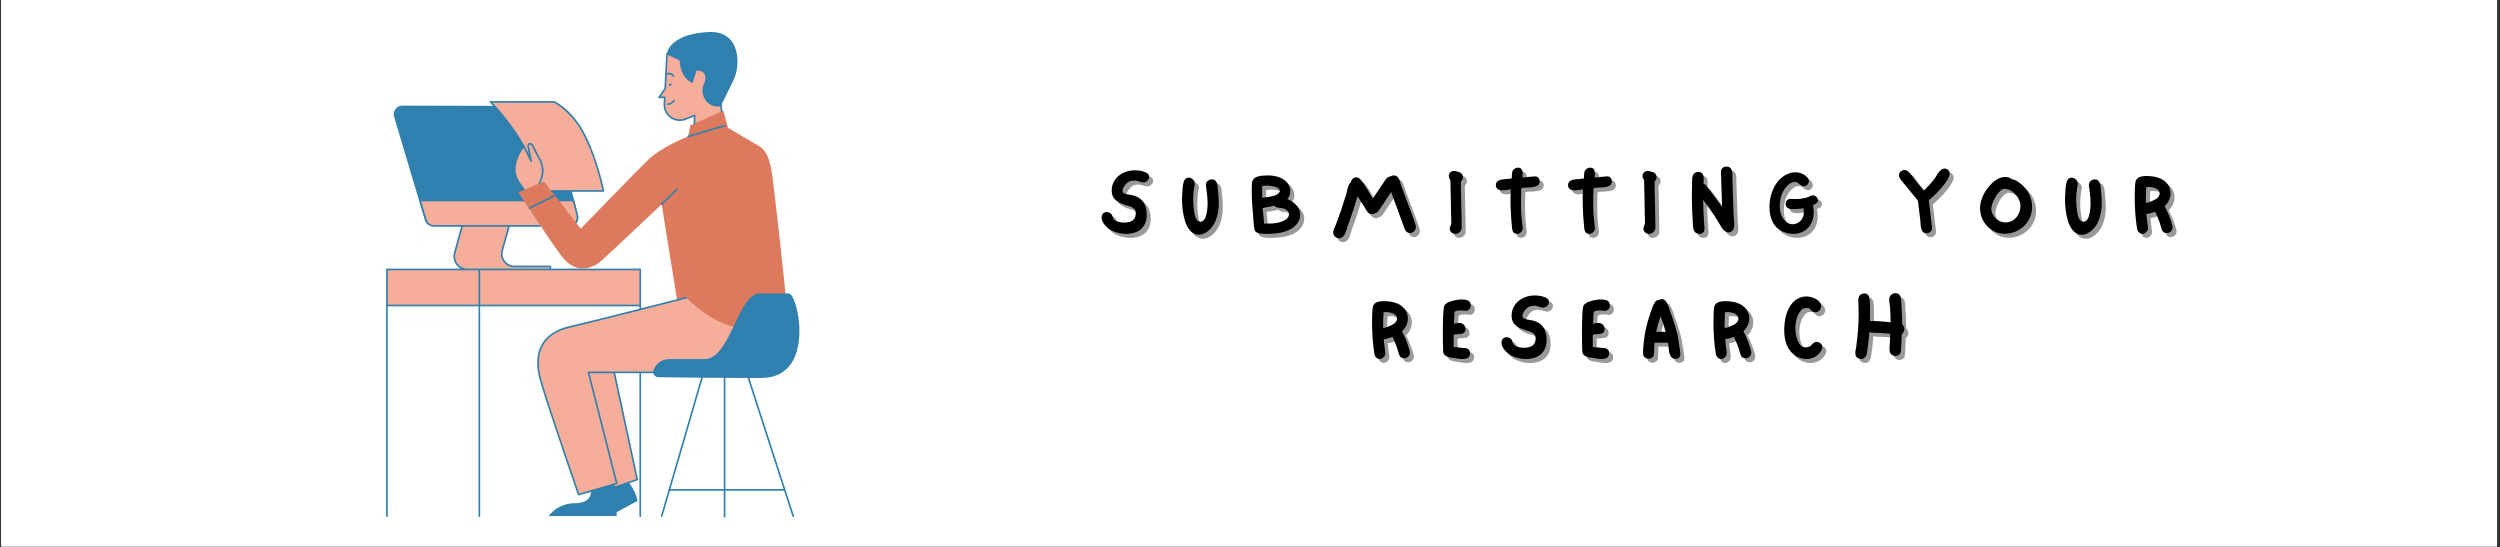 <svg xmlns="http://www.w3.org/2000/svg" xmlns:xlink="http://www.w3.org/1999/xlink" width="918" zoomAndPan="magnify" viewBox="0 0 688.5 150.75" height="201" preserveAspectRatio="xMidYMid meet" version="1.0"><rect x="0" y="0" width="688.5" height="150.75" fill="#333333" stroke="none"/><defs><g/><clipPath id="e052b1eed4"><path d="M 0.32 0 L 687.68 0 L 687.68 150.5 L 0.32 150.5 Z M 0.32 0 " clip-rule="nonzero"/></clipPath><clipPath id="3b126643f6"><path d="M 108 8.449 L 204 8.449 L 204 142.574 L 108 142.574 Z M 108 8.449 " clip-rule="nonzero"/></clipPath><clipPath id="9afd56b27c"><path d="M 106.297 14 L 216 14 L 216 137 L 106.297 137 Z M 106.297 14 " clip-rule="nonzero"/></clipPath><clipPath id="f300558760"><path d="M 106.336 14.32 L 218.852 14.32 L 218.852 142.574 L 106.336 142.574 Z M 106.336 14.32 " clip-rule="nonzero"/></clipPath><clipPath id="5e5068366a"><path d="M 179.789 22.871 L 220.156 22.871 L 220.156 104.215 L 179.789 104.215 Z M 179.789 22.871 " clip-rule="nonzero"/></clipPath></defs><g clip-path="url(#e052b1eed4)"><path fill="#ffffff" d="M 0.32 0 L 688.18 0 L 688.18 157.352 L 0.32 157.352 Z M 0.32 0 " fill-opacity="1" fill-rule="nonzero"/><path fill="#ffffff" d="M 0.32 0 L 688.18 0 L 688.18 150.609 L 0.32 150.609 Z M 0.32 0 " fill-opacity="1" fill-rule="nonzero"/></g><g clip-path="url(#3b126643f6)"><path fill="#2f80ae" d="M 195.301 8.816 C 186.461 9.172 183.867 12.949 183.691 14.781 C 183.516 16.613 189.879 29.551 189.879 29.551 L 198.602 29.016 C 198.602 29.016 200.25 25.711 202.078 21.93 C 203.902 18.148 204.141 8.461 195.301 8.816 Z M 159.188 59.316 L 151.914 30.965 C 151.645 29.922 150.707 29.191 149.633 29.188 L 110.793 29.086 C 109.211 29.082 108.074 30.609 108.527 32.129 L 117.012 60.582 C 117.312 61.586 118.23 62.273 119.273 62.273 L 156.898 62.273 C 158.441 62.273 159.57 60.812 159.188 59.316 Z M 175.59 137.938 L 169.812 141.055 C 169.832 141.422 169.844 141.781 169.844 142.129 L 151.105 142.129 C 151.105 142.129 153.461 138.586 158.293 138.586 C 163.125 138.586 162.773 135.277 162.773 135.277 L 168.758 133.328 C 168.758 133.328 168.996 133.629 169.102 134.086 L 173.027 132.711 C 173.027 132.711 174.969 134.836 175.59 137.938 " fill-opacity="1" fill-rule="nonzero"/></g><g clip-path="url(#9afd56b27c)"><path fill="#f6ad9a" d="M 176.324 74.203 L 151.578 74.203 L 151.578 73.375 L 141.645 73.375 C 139.352 73.375 137.695 71.184 138.316 68.973 L 140.215 62.211 L 156.723 62.211 C 158.25 62.211 159.363 60.77 158.984 59.289 L 157.996 55.438 L 115.746 55.438 L 117.27 60.543 C 117.566 61.535 118.477 62.211 119.508 62.211 L 127.223 62.211 L 125.219 69.656 C 124.605 71.949 126.328 74.203 128.699 74.203 L 106.566 74.203 L 106.566 84.129 L 176.324 84.129 Z M 215.453 84.598 L 191.293 81.293 C 191.293 81.293 163.598 88.5 156.879 90.035 C 150.164 91.57 146.391 96.293 148.984 105.035 C 151.578 113.777 159.355 136.227 159.355 136.227 L 168.844 133.445 L 169.18 134.223 L 175.5 132.09 L 169.281 102.555 C 172.891 102.555 178.238 102.555 186.109 102.555 C 207.086 102.555 215.629 105.508 215.453 84.598 Z M 146.262 44.316 C 145.684 42.984 145.035 41.703 144.355 40.477 L 146.273 44.375 C 146.273 44.375 146.27 44.352 146.262 44.316 Z M 135.074 28.074 L 152.637 28.074 C 152.637 28.074 157.496 30.312 161.004 37.227 C 164.539 44.199 166.191 52.586 166.191 52.586 L 148.688 52.586 C 148.637 52.219 148.574 51.855 148.508 51.492 L 145.801 54.77 C 145.801 54.77 145.445 54.418 142.676 49.867 C 139.953 45.391 144.129 40.461 144.262 40.305 C 140.242 33.125 135.074 28.074 135.074 28.074 Z M 183.07 26.789 L 181.512 26.832 L 183.191 24.395 L 183.691 14.781 L 187.402 16.496 C 187.402 16.496 187.285 20.867 190.586 22.578 L 191.645 19.211 C 191.645 19.211 194.594 18.855 194.477 21.574 C 194.449 22.156 194.305 22.68 194.094 23.141 C 192.793 25.984 194.832 29.309 197.945 29.102 C 198.16 29.09 198.379 29.059 198.602 29.016 L 198.895 33.27 L 191.234 34.805 L 191.293 31.793 L 188.758 32.797 C 185.891 33.93 182.812 31.711 182.973 28.625 L 183.07 26.789 " fill-opacity="1" fill-rule="nonzero"/></g><path fill="#dd7a5e" d="M 186.461 82.562 L 182.219 56.246 C 182.219 56.246 168.902 68.887 165.719 71.723 C 162.535 74.559 158.176 75.148 154.758 70.66 C 151.34 66.172 142.738 52.938 142.738 52.938 L 149.809 49.984 L 159.941 62.98 C 159.941 62.98 174.793 47.625 178.566 43.961 C 182.336 40.301 189.523 37.582 189.523 37.582 L 190.113 34.512 L 199.191 30.492 L 200.484 35.219 C 200.484 35.219 206.379 38.645 208.973 40.18 C 211.562 41.715 212.27 45.023 212.859 49.633 C 213.449 54.238 216.277 79.402 216.633 84.246 C 216.984 89.09 203.785 96.648 189.172 82.117 L 186.461 82.562 " fill-opacity="1" fill-rule="nonzero"/><g clip-path="url(#f300558760)"><path fill="#2f80ae" d="M 143.984 40.281 C 143.316 41.125 139.91 45.766 142.48 49.988 C 142.871 50.625 143.211 51.109 143.508 51.531 C 143.715 51.824 143.902 52.09 144.07 52.359 C 144.117 52.43 144.191 52.465 144.266 52.465 C 144.309 52.465 144.352 52.453 144.391 52.43 C 144.496 52.363 144.527 52.223 144.461 52.113 C 144.289 51.836 144.098 51.566 143.887 51.266 C 143.59 50.848 143.254 50.371 142.875 49.746 C 140.586 45.992 143.391 41.824 144.223 40.727 L 146.066 44.477 C 146.117 44.578 146.234 44.629 146.344 44.594 C 146.453 44.559 146.52 44.445 146.5 44.336 C 146.496 44.309 146.082 42.004 145.727 40.656 C 145.598 40.156 145.695 39.875 145.852 39.82 C 146.035 39.754 146.348 39.934 146.535 40.336 C 146.82 40.941 146.875 41.047 147.234 41.715 C 147.477 42.164 147.855 42.879 148.543 44.188 C 150.168 47.277 148.383 50.242 148.363 50.27 C 148.297 50.379 148.332 50.52 148.438 50.59 C 148.547 50.656 148.688 50.621 148.754 50.512 C 148.836 50.383 150.699 47.301 148.949 43.973 C 148.262 42.664 147.879 41.949 147.637 41.496 C 147.277 40.824 147.23 40.738 146.953 40.141 C 146.633 39.461 146.078 39.246 145.695 39.387 C 145.355 39.512 145.066 39.938 145.285 40.77 C 145.414 41.273 145.555 41.906 145.676 42.504 C 145.316 41.766 144.938 41.043 144.547 40.344 L 144.477 40.195 C 144.469 40.184 144.453 40.176 144.445 40.16 C 141.082 34.172 136.902 29.629 135.625 28.305 L 152.586 28.305 C 153.07 28.547 157.543 30.914 160.801 37.332 C 163.922 43.488 165.586 50.852 165.906 52.355 L 151.934 52.355 C 151.805 52.355 151.703 52.457 151.703 52.586 C 151.703 52.711 151.805 52.816 151.934 52.816 L 166.191 52.816 C 166.258 52.816 166.324 52.785 166.367 52.73 C 166.41 52.676 166.43 52.609 166.414 52.539 C 166.398 52.457 164.719 44.043 161.211 37.125 C 157.707 30.219 152.934 27.953 152.734 27.863 C 152.703 27.848 152.672 27.844 152.637 27.844 L 135.074 27.844 C 134.98 27.844 134.898 27.898 134.863 27.984 C 134.828 28.074 134.848 28.172 134.914 28.238 C 134.973 28.293 140.031 33.277 143.984 40.281 Z M 158.75 61.449 C 159.242 60.816 159.406 60.008 159.207 59.23 L 158.219 55.379 C 158.188 55.254 158.062 55.18 157.938 55.211 C 157.816 55.246 157.742 55.371 157.773 55.492 L 158.762 59.348 C 158.926 59.984 158.789 60.645 158.387 61.164 Z M 215.789 134.695 L 205.445 102.742 C 205.418 102.652 205.445 102.555 205.516 102.496 C 202.379 103.004 198.473 102.961 193.703 102.879 C 193.805 102.926 193.859 103.035 193.828 103.145 L 184.641 134.695 L 199.312 134.695 L 199.312 103.738 C 199.312 103.609 199.414 103.508 199.543 103.508 C 199.672 103.508 199.773 103.609 199.773 103.738 L 199.773 134.695 Z M 168.961 102.785 L 162.359 102.785 L 170.066 133.098 C 170.098 133.215 170.027 133.34 169.906 133.375 L 169.223 133.574 L 169.383 133.938 L 175.234 131.938 Z M 132.242 74.441 L 132.242 83.898 L 176.098 83.898 L 176.098 74.434 L 132.242 74.434 C 132.242 74.438 132.242 74.438 132.242 74.441 Z M 131.781 83.898 L 131.781 74.441 C 131.781 74.438 131.785 74.438 131.785 74.434 L 106.797 74.434 L 106.797 83.898 Z M 128.699 73.973 L 151.348 73.973 L 151.348 73.605 L 141.645 73.605 C 140.48 73.605 139.41 73.074 138.703 72.145 C 138.004 71.211 137.781 70.035 138.094 68.91 L 139.91 62.441 L 127.449 62.441 L 125.441 69.715 C 125.168 70.738 125.379 71.809 126.023 72.648 C 126.664 73.492 127.641 73.973 128.699 73.973 Z M 218.531 142.41 C 218.508 142.418 218.484 142.422 218.457 142.422 C 218.363 142.422 218.273 142.359 218.242 142.262 L 215.941 135.156 L 199.773 135.156 L 199.773 142.367 C 199.773 142.496 199.672 142.598 199.543 142.598 C 199.414 142.598 199.312 142.496 199.312 142.367 L 199.312 135.156 L 184.508 135.156 L 182.438 142.254 C 182.41 142.355 182.316 142.422 182.219 142.422 C 182.199 142.422 182.176 142.418 182.156 142.41 C 182.031 142.375 181.961 142.25 181.996 142.125 L 184.051 135.074 C 184.016 135.035 183.992 134.984 183.992 134.926 C 183.992 134.82 184.062 134.734 184.16 134.707 L 193.387 103.016 C 193.406 102.949 193.453 102.902 193.512 102.875 C 193.348 102.871 193.188 102.867 193.023 102.867 C 190.84 102.828 188.582 102.785 186.109 102.785 L 176.555 102.785 L 176.555 142.191 C 176.555 142.316 176.453 142.422 176.324 142.422 C 176.199 142.422 176.098 142.316 176.098 142.191 L 176.098 102.785 L 169.43 102.785 L 175.727 132.043 C 175.75 132.156 175.684 132.27 175.574 132.309 L 169.332 134.441 C 169.305 134.449 169.281 134.453 169.258 134.453 C 169.168 134.453 169.086 134.402 169.047 134.316 L 168.777 133.707 L 159.418 136.445 C 159.398 136.453 159.375 136.457 159.355 136.457 C 159.258 136.457 159.172 136.395 159.137 136.301 C 159.059 136.074 151.328 113.75 148.762 105.102 C 147.516 100.895 147.668 97.418 149.215 94.762 C 150.648 92.305 153.211 90.637 156.828 89.809 C 160.27 89.023 168.723 86.902 176.098 85.031 L 176.098 84.359 L 132.242 84.359 L 132.242 142.191 C 132.242 142.316 132.141 142.422 132.012 142.422 C 131.887 142.422 131.781 142.316 131.781 142.191 L 131.781 84.359 L 106.797 84.359 L 106.797 142.191 C 106.797 142.316 106.695 142.422 106.566 142.422 C 106.441 142.422 106.336 142.316 106.336 142.191 L 106.336 74.203 C 106.336 74.078 106.441 73.973 106.566 73.973 L 126.883 73.973 C 126.414 73.719 125.996 73.371 125.656 72.93 C 124.926 71.973 124.688 70.758 125 69.594 L 126.973 62.441 L 119.508 62.441 C 118.383 62.441 117.371 61.688 117.051 60.609 L 115.527 55.504 C 115.492 55.379 115.559 55.25 115.684 55.215 C 115.805 55.18 115.934 55.246 115.969 55.371 L 117.492 60.477 C 117.754 61.363 118.586 61.98 119.508 61.98 L 148.676 61.98 L 149.02 62.441 L 140.391 62.441 L 138.539 69.035 C 138.262 70.02 138.457 71.051 139.07 71.863 C 139.688 72.68 140.625 73.145 141.645 73.145 L 151.578 73.145 C 151.703 73.145 151.805 73.25 151.805 73.375 L 151.805 73.973 L 176.324 73.973 C 176.453 73.973 176.555 74.078 176.555 74.203 L 176.555 84.914 C 183.203 83.23 188.859 81.781 188.977 81.75 C 189.102 81.715 189.227 81.793 189.258 81.914 C 189.289 82.039 189.215 82.164 189.09 82.195 C 188.836 82.262 163.574 88.738 156.93 90.258 C 153.441 91.055 150.98 92.648 149.609 94.996 C 148.133 97.535 147.992 100.891 149.203 104.973 C 151.633 113.16 158.707 133.652 159.5 135.941 L 169.566 132.996 L 161.844 102.613 C 161.824 102.543 161.84 102.473 161.883 102.414 C 161.926 102.359 161.992 102.324 162.066 102.324 L 186.109 102.324 C 188.59 102.324 190.848 102.367 193.031 102.406 C 202.18 102.57 208.223 102.676 211.641 99.281 C 214.184 96.758 215.289 92.23 215.223 84.602 C 215.223 84.473 215.324 84.371 215.453 84.367 C 215.578 84.367 215.684 84.473 215.684 84.598 C 215.75 92.359 214.602 96.992 211.965 99.609 C 210.402 101.16 208.344 102.008 205.746 102.461 C 205.809 102.484 205.859 102.531 205.883 102.602 L 218.68 142.117 C 218.719 142.238 218.652 142.371 218.531 142.41 Z M 152.418 53.797 L 145.699 57.105 C 145.586 57.16 145.539 57.297 145.594 57.41 C 145.637 57.492 145.715 57.539 145.801 57.539 C 145.836 57.539 145.871 57.535 145.902 57.516 L 152.621 54.211 C 152.734 54.152 152.781 54.016 152.727 53.902 C 152.672 53.789 152.531 53.738 152.418 53.797 Z M 189.305 37.648 C 189.332 37.746 189.426 37.812 189.523 37.812 C 189.547 37.812 189.57 37.809 189.59 37.805 L 199.609 34.852 C 199.73 34.812 199.801 34.688 199.766 34.562 C 199.727 34.441 199.598 34.371 199.477 34.406 L 189.461 37.359 C 189.34 37.395 189.27 37.523 189.305 37.648 Z M 181.52 27.062 L 182.824 27.023 L 182.742 28.613 C 182.664 30.141 183.355 31.586 184.598 32.48 C 185.832 33.375 187.422 33.57 188.844 33.012 L 191.059 32.137 L 191.02 34.082 C 191.016 34.207 191.117 34.312 191.246 34.316 C 191.246 34.316 191.246 34.316 191.25 34.316 C 191.375 34.316 191.477 34.215 191.48 34.09 L 191.523 31.797 C 191.523 31.719 191.488 31.648 191.426 31.605 C 191.363 31.559 191.281 31.551 191.211 31.578 L 188.676 32.582 C 187.402 33.086 185.977 32.906 184.863 32.105 C 183.754 31.305 183.133 30.008 183.203 28.637 L 183.297 26.801 C 183.301 26.734 183.277 26.672 183.23 26.625 C 183.188 26.582 183.113 26.555 183.062 26.559 L 181.957 26.59 L 183.383 24.527 C 183.406 24.492 183.422 24.449 183.422 24.406 L 183.633 20.402 C 183.633 20.426 183.637 20.449 183.648 20.473 C 183.711 20.582 183.848 20.629 183.961 20.566 C 183.992 20.555 184.707 20.191 185.297 21.109 C 185.34 21.176 185.414 21.215 185.488 21.215 C 185.531 21.215 185.574 21.203 185.613 21.18 C 185.719 21.109 185.75 20.969 185.684 20.859 C 185.035 19.844 184.133 19.957 183.746 20.16 C 183.691 20.188 183.656 20.234 183.637 20.289 L 183.902 15.133 L 187.176 16.645 C 187.184 17.461 187.406 21.188 190.48 22.785 C 190.539 22.816 190.613 22.816 190.676 22.793 C 190.738 22.766 190.785 22.715 190.805 22.648 L 191.82 19.43 C 192.18 19.414 193.117 19.438 193.711 19.988 C 194.098 20.348 194.273 20.879 194.246 21.562 C 194.223 22.074 194.102 22.57 193.887 23.047 C 193.219 24.504 193.363 26.219 194.262 27.527 C 195.117 28.773 196.469 29.43 197.961 29.332 C 198.105 29.324 198.246 29.309 198.387 29.289 L 198.484 30.699 C 198.496 30.824 198.605 30.914 198.73 30.914 C 198.859 30.902 198.953 30.793 198.945 30.668 L 198.832 29 C 198.824 28.934 198.793 28.875 198.742 28.836 C 198.688 28.793 198.625 28.777 198.555 28.789 C 198.352 28.832 198.141 28.859 197.93 28.871 C 196.605 28.961 195.402 28.375 194.641 27.266 C 193.832 26.09 193.703 24.551 194.305 23.238 C 194.547 22.707 194.68 22.152 194.703 21.586 C 194.742 20.754 194.512 20.105 194.023 19.648 C 193.121 18.812 191.684 18.977 191.621 18.984 C 191.527 18.992 191.457 19.055 191.426 19.145 L 190.453 22.242 C 187.566 20.531 187.633 16.543 187.633 16.5 C 187.637 16.41 187.586 16.324 187.5 16.285 L 183.789 14.574 C 183.719 14.543 183.637 14.547 183.574 14.586 C 183.508 14.625 183.465 14.695 183.461 14.77 L 182.965 24.32 L 181.324 26.699 C 181.273 26.773 181.27 26.863 181.309 26.941 C 181.352 27.02 181.426 27.062 181.52 27.062 Z M 185.434 27.582 C 184.812 28.441 183.98 28.461 183.941 28.461 C 183.816 28.461 183.711 28.566 183.711 28.691 C 183.711 28.82 183.816 28.922 183.941 28.922 C 183.988 28.922 185.039 28.91 185.809 27.852 C 185.883 27.75 185.859 27.605 185.758 27.531 C 185.656 27.457 185.512 27.48 185.434 27.582 Z M 186.625 51.953 C 186.715 52.043 186.711 52.188 186.621 52.277 L 182.379 56.414 C 182.332 56.457 182.277 56.477 182.219 56.477 C 182.16 56.477 182.098 56.453 182.055 56.406 C 181.965 56.316 181.969 56.172 182.059 56.082 L 186.301 51.949 C 186.395 51.859 186.539 51.859 186.625 51.953 " fill-opacity="1" fill-rule="nonzero"/></g><g clip-path="url(#5e5068366a)"><path fill="#2f80ae" d="M 184.574 23.703 C 184.77 23.703 184.93 23.543 184.93 23.348 C 184.93 23.152 184.77 22.992 184.574 22.992 C 184.379 22.992 184.223 23.152 184.223 23.348 C 184.223 23.543 184.379 23.703 184.574 23.703 Z M 209.68 104.094 C 197.633 104.094 185.73 103.945 181.312 103.883 C 180.301 103.867 179.594 102.844 179.973 101.902 C 180.531 100.516 181.766 98.895 184.457 98.895 C 189.172 98.895 190.469 98.895 194.004 98.895 C 201.191 98.895 203.199 80.82 209.207 80.82 C 211.684 80.82 214.629 80.82 217.223 80.82 C 219.812 80.82 224.883 104.094 209.68 104.094 " fill-opacity="1" fill-rule="nonzero"/></g><g fill="#000000" fill-opacity="0.4"><g transform="translate(304.104, 65.258)"><g><path d="M 8.117 0.199 C 11.137 -0.176 12.812 -2.023 12.812 -4.969 C 12.812 -6.395 12.461 -7.691 11.789 -8.617 C 10.938 -9.84 9.414 -10.34 8.043 -10.539 C 7.266 -10.664 6.145 -10.715 6.145 -11.637 C 6.145 -12.387 7.066 -13.688 7.891 -14.109 C 8.391 -14.359 9.066 -14.461 9.816 -14.41 C 10.09 -14.387 10.363 -14.285 10.664 -14.184 C 11.012 -14.059 11.438 -13.91 11.863 -13.91 C 12.711 -13.91 13.461 -14.66 13.461 -15.484 C 13.461 -15.984 13.188 -16.383 12.688 -16.609 C 11.789 -17.031 10.738 -17.258 9.613 -17.258 C 6.219 -17.258 3.547 -15.234 3.195 -12.312 C 2.922 -9.84 4.172 -8.441 7.316 -7.594 C 9.164 -7.094 9.789 -6.543 9.789 -5.371 C 9.789 -4.695 9.539 -4.02 9.117 -3.598 C 8.09 -2.621 5.418 -2.598 3.922 -3.547 C 3.645 -3.746 3.547 -4.02 3.445 -4.371 C 3.348 -4.719 3.223 -5.121 2.82 -5.418 C 2.023 -5.992 0.875 -5.793 0.551 -4.996 C 0.426 -4.746 0.375 -4.496 0.375 -4.219 C 0.375 -2.82 1.898 -1.398 2.871 -0.824 C 4.645 0.176 6.895 0.375 8.117 0.199 Z M 8.117 0.199 "/></g></g></g><g fill="#000000" fill-opacity="0.4"><g transform="translate(325.631, 65.258)"><g><path d="M 5.621 0.5 C 7.094 0.5 8.715 -0.648 9.766 -2.371 C 10.516 -3.723 10.938 -5.27 11.09 -7.02 C 11.164 -8.543 11.113 -9.914 10.914 -11.637 C 10.891 -11.789 10.891 -11.961 10.863 -12.137 C 10.789 -13.16 10.664 -14.762 9.215 -14.762 C 8.316 -14.762 7.566 -14.059 7.566 -13.211 L 7.617 -12.785 C 7.742 -11.914 8.043 -9.863 8.043 -8.168 C 8.043 -7.242 7.941 -5.668 7.492 -4.371 C 7.219 -3.598 6.617 -3.07 6.043 -3.07 C 4.945 -3.07 4.52 -4.621 4.32 -6.02 C 3.996 -8.34 3.996 -10.438 4.344 -12.414 C 4.344 -12.512 4.371 -12.613 4.395 -12.738 C 4.496 -13.113 4.621 -13.637 4.422 -14.137 C 4.047 -15.008 2.973 -15.484 2.199 -15.086 C 1.598 -14.762 1.297 -13.91 1.172 -12.438 C 1.051 -10.891 1 -9.84 1 -9.066 C 1 -7.391 1.324 -1.773 3.871 -0.074 C 4.445 0.324 4.996 0.5 5.621 0.5 Z M 5.621 0.5 "/></g></g></g><g fill="#000000" fill-opacity="0.4"><g transform="translate(344.837, 65.258)"><g><path d="M 10.789 -9.34 C 11.34 -9.914 11.613 -10.664 11.613 -11.465 C 11.613 -12.562 11.09 -13.66 10.191 -14.41 C 8.992 -15.41 7.094 -15.934 4.945 -15.832 C 3.445 -15.785 1.199 -15.684 1.051 -13.637 C 1 -12.887 1 -12.164 1 -11.438 C 1 -9.016 1.199 -6.566 1.422 -4.172 C 1.473 -3.473 1.574 -0.949 1.949 -0.5 C 2.473 0.199 3.82 0.227 4.496 0.25 C 6.395 0.273 8.418 0.199 10.266 -0.426 C 12.812 -1.25 14.359 -3.023 14.359 -5.07 C 14.359 -6.793 12.938 -8.465 10.789 -9.34 Z M 3.871 -12.887 C 5.07 -13.137 6.27 -13.062 7.469 -12.688 C 8.465 -12.387 8.992 -11.762 8.668 -11.262 C 7.965 -10.164 5.992 -9.941 4.469 -9.766 L 3.871 -9.691 C 3.848 -10.488 3.848 -12.164 3.871 -12.887 Z M 7.043 -2.648 C 6.566 -2.598 6.32 -2.598 5.77 -2.598 C 5.543 -2.574 5.27 -2.574 4.895 -2.574 L 4.57 -2.574 C 4.52 -2.574 4.445 -2.574 4.395 -2.547 L 4.395 -2.773 L 4.098 -5.918 C 4.098 -5.992 4.07 -6.07 4.07 -6.145 C 4.02 -6.32 3.996 -6.543 3.996 -6.719 L 4.02 -6.867 L 4.82 -7.02 C 5.496 -7.145 6.219 -7.266 6.992 -7.469 C 7.043 -7.492 7.094 -7.492 7.117 -7.492 C 7.191 -7.516 7.219 -7.516 7.191 -7.516 C 7.219 -7.516 7.219 -7.516 7.266 -7.469 C 7.344 -7.367 7.469 -7.242 7.691 -7.145 C 8.09 -6.969 8.543 -6.918 8.914 -6.867 C 9.391 -6.844 9.816 -6.793 10.191 -6.566 C 10.914 -6.168 11.262 -5.695 11.262 -5.145 C 11.262 -3.895 9.59 -2.898 7.043 -2.648 Z M 7.043 -2.648 "/></g></g></g><g fill="#000000" fill-opacity="0.4"><g transform="translate(367.263, 65.258)"><g><path d="M 2.672 1.449 C 3.973 1.449 4.422 -0.023 4.797 -1.25 C 4.895 -1.574 4.996 -1.898 5.094 -2.172 C 6.07 -4.797 6.941 -7.441 7.719 -10.09 L 9.59 -7.191 C 9.664 -7.066 9.738 -6.918 9.816 -6.77 C 10.191 -6.094 10.738 -5.145 11.59 -5.145 C 11.762 -5.145 11.961 -5.195 12.188 -5.293 L 12.562 -5.445 C 12.863 -5.543 13.211 -5.645 13.461 -6.043 C 13.836 -6.566 16.008 -9.789 16.957 -11.262 C 18.23 -7.816 19.504 -4.371 20.754 -0.949 C 20.977 -0.352 21.504 0.023 22.129 0.023 C 23.051 0.023 23.777 -0.723 23.777 -1.699 C 23.777 -2.297 22.453 -5.82 21.504 -8.266 C 21.203 -9.117 20.93 -9.84 20.754 -10.266 C 20.402 -11.188 20.078 -12.062 19.754 -12.961 C 19.703 -13.16 19.629 -13.359 19.555 -13.586 C 19.355 -14.285 19.105 -15.184 18.531 -15.582 C 18.031 -15.934 17.406 -15.934 16.809 -15.609 C 16.707 -15.535 16.609 -15.508 16.484 -15.484 C 16.383 -15.461 16.234 -15.434 16.109 -15.359 C 15.684 -15.133 15.41 -14.711 15.211 -14.387 L 15.086 -14.184 C 14.762 -13.688 14.434 -13.211 14.109 -12.738 C 13.387 -11.637 12.637 -10.539 11.887 -9.441 C 11.715 -9.738 11.512 -10.113 11.289 -10.488 C 9.289 -13.984 8.293 -15.336 7.441 -15.336 C 6.691 -15.336 5.992 -14.711 5.844 -13.938 C 5.195 -13.41 4.945 -12.211 4.746 -11.312 C 4.695 -11.012 4.621 -10.738 4.547 -10.516 C 4.121 -9.117 3.672 -7.719 3.195 -6.32 C 2.723 -4.945 2.223 -3.547 1.699 -2.199 C 1.625 -2.047 1.574 -1.898 1.5 -1.723 C 1.273 -1.25 1 -0.648 1 -0.102 C 1 0.75 1.75 1.449 2.672 1.449 Z M 2.672 1.449 "/></g></g></g><g fill="#000000" fill-opacity="0.4"><g transform="translate(399.105, 65.258)"><g><path d="M 2.746 0.25 C 3.723 0.25 4.547 -0.523 4.547 -1.449 C 4.547 -2.598 4.52 -3.723 4.496 -4.871 C 4.469 -5.621 4.445 -6.395 4.445 -7.168 C 4.422 -8.316 4.395 -10.465 4.344 -12.039 C 4.344 -13.062 4.32 -13.859 4.32 -13.961 C 4.32 -14.137 4.371 -14.211 4.52 -14.387 C 4.672 -14.559 4.895 -14.785 4.895 -15.359 C 4.895 -16.008 4.469 -16.582 3.848 -16.758 C 3.723 -16.781 3.57 -16.832 3.398 -16.883 C 2.945 -17.031 2.371 -17.207 1.848 -16.957 C 1.125 -16.656 0.801 -15.859 1.148 -15.059 C 1.223 -14.883 1.297 -14.762 1.348 -14.711 C 1.422 -14.586 1.449 -14.535 1.449 -14.309 C 1.473 -13.762 1.473 -13.211 1.473 -12.688 L 1.547 -9.816 C 1.574 -7.918 1.598 -5.992 1.648 -4.098 C 1.648 -3.945 1.648 -3.746 1.672 -3.57 C 1.699 -2.996 1.75 -2.398 1.473 -1.973 C 1.348 -1.75 1.25 -1.473 1.25 -1.223 C 1.25 -0.398 1.922 0.25 2.746 0.25 Z M 2.746 0.25 "/></g></g></g><g fill="#000000" fill-opacity="0.4"><g transform="translate(412.691, 65.258)"><g><path d="M 6.145 0.25 C 7.094 0.25 7.891 -0.574 7.766 -1.5 C 7.293 -5.27 7.293 -6.668 7.316 -9.441 C 7.344 -10.141 7.344 -10.965 7.344 -11.914 C 7.344 -12.438 7.766 -12.438 8.715 -12.488 C 8.965 -12.488 9.215 -12.488 9.488 -12.512 C 10.438 -12.613 12.438 -12.66 12.438 -14.16 C 12.438 -15.059 11.836 -15.66 11.012 -15.582 C 10.414 -15.508 9.789 -15.461 9.191 -15.41 C 8.668 -15.359 8.168 -15.309 7.668 -15.234 C 7.719 -15.559 7.766 -15.984 7.766 -16.359 C 7.766 -17.406 7.316 -17.98 6.492 -17.98 C 5.77 -17.98 5.094 -17.508 4.895 -16.859 C 4.82 -16.559 4.77 -15.758 4.746 -15.234 C 4.719 -15.133 4.719 -15.059 4.719 -14.984 C 4.594 -14.961 4.469 -14.961 4.344 -14.961 L 3.746 -14.883 C 2.723 -14.785 0.375 -14.883 0.375 -13.188 C 0.375 -12.238 1 -11.738 2.199 -11.738 C 2.82 -11.738 3.496 -11.863 4.047 -11.961 L 4.469 -12.039 C 4.32 -9.266 4.422 -5.742 4.719 -2.523 C 4.746 -2.371 4.746 -2.223 4.77 -2.047 C 4.82 -1.148 4.895 0.25 6.145 0.25 Z M 6.145 0.25 "/></g></g></g><g fill="#000000" fill-opacity="0.4"><g transform="translate(432.571, 65.258)"><g><path d="M 6.145 0.25 C 7.094 0.25 7.891 -0.574 7.766 -1.5 C 7.293 -5.27 7.293 -6.668 7.316 -9.441 C 7.344 -10.141 7.344 -10.965 7.344 -11.914 C 7.344 -12.438 7.766 -12.438 8.715 -12.488 C 8.965 -12.488 9.215 -12.488 9.488 -12.512 C 10.438 -12.613 12.438 -12.66 12.438 -14.16 C 12.438 -15.059 11.836 -15.66 11.012 -15.582 C 10.414 -15.508 9.789 -15.461 9.191 -15.41 C 8.668 -15.359 8.168 -15.309 7.668 -15.234 C 7.719 -15.559 7.766 -15.984 7.766 -16.359 C 7.766 -17.406 7.316 -17.98 6.492 -17.98 C 5.77 -17.98 5.094 -17.508 4.895 -16.859 C 4.82 -16.559 4.77 -15.758 4.746 -15.234 C 4.719 -15.133 4.719 -15.059 4.719 -14.984 C 4.594 -14.961 4.469 -14.961 4.344 -14.961 L 3.746 -14.883 C 2.723 -14.785 0.375 -14.883 0.375 -13.188 C 0.375 -12.238 1 -11.738 2.199 -11.738 C 2.82 -11.738 3.496 -11.863 4.047 -11.961 L 4.469 -12.039 C 4.32 -9.266 4.422 -5.742 4.719 -2.523 C 4.746 -2.371 4.746 -2.223 4.77 -2.047 C 4.82 -1.148 4.895 0.25 6.145 0.25 Z M 6.145 0.25 "/></g></g></g><g fill="#000000" fill-opacity="0.4"><g transform="translate(452.45, 65.258)"><g><path d="M 2.746 0.25 C 3.723 0.25 4.547 -0.523 4.547 -1.449 C 4.547 -2.598 4.52 -3.723 4.496 -4.871 C 4.469 -5.621 4.445 -6.395 4.445 -7.168 C 4.422 -8.316 4.395 -10.465 4.344 -12.039 C 4.344 -13.062 4.32 -13.859 4.32 -13.961 C 4.32 -14.137 4.371 -14.211 4.52 -14.387 C 4.672 -14.559 4.895 -14.785 4.895 -15.359 C 4.895 -16.008 4.469 -16.582 3.848 -16.758 C 3.723 -16.781 3.57 -16.832 3.398 -16.883 C 2.945 -17.031 2.371 -17.207 1.848 -16.957 C 1.125 -16.656 0.801 -15.859 1.148 -15.059 C 1.223 -14.883 1.297 -14.762 1.348 -14.711 C 1.422 -14.586 1.449 -14.535 1.449 -14.309 C 1.473 -13.762 1.473 -13.211 1.473 -12.688 L 1.547 -9.816 C 1.574 -7.918 1.598 -5.992 1.648 -4.098 C 1.648 -3.945 1.648 -3.746 1.672 -3.57 C 1.699 -2.996 1.75 -2.398 1.473 -1.973 C 1.348 -1.75 1.25 -1.473 1.25 -1.223 C 1.25 -0.398 1.922 0.25 2.746 0.25 Z M 2.746 0.25 "/></g></g></g><g fill="#000000" fill-opacity="0.4"><g transform="translate(466.037, 65.258)"><g><path d="M 12.586 -3.848 C 12.535 -4.121 12.512 -4.371 12.512 -4.547 C 12.387 -8.066 12.262 -11.613 12.164 -15.16 L 12.164 -15.957 C 12.164 -17.559 11.664 -18.281 10.516 -18.281 C 9.613 -18.281 8.965 -17.633 9.016 -16.758 C 9.117 -13.535 9.215 -10.34 9.34 -7.094 C 8.316 -8.617 7.242 -10.09 6.094 -11.539 C 5.992 -11.664 5.867 -11.836 5.77 -12.012 C 5.371 -12.562 4.844 -13.336 4.195 -13.562 C 4.297 -14.961 4.594 -16.781 2.773 -16.781 C 1.648 -16.781 1.074 -16.008 1.074 -14.512 L 1.074 -13.637 C 0.973 -10.965 0.973 -6.816 1.25 -3.273 C 1.324 -2.121 1.074 0.25 3.098 0.25 C 4.695 0.25 4.547 -1.223 4.422 -2.324 C 4.395 -2.523 4.371 -2.723 4.371 -2.898 C 4.219 -4.945 4.145 -7.02 4.121 -9.066 C 6.07 -6.543 7.766 -4.02 9.215 -1.473 C 9.664 -0.699 10.438 -0.176 11.137 -0.176 C 12.137 -0.176 12.688 -0.926 12.688 -2.324 C 12.688 -2.82 12.637 -3.371 12.586 -3.848 Z M 12.586 -3.848 "/></g></g></g><g fill="#000000" fill-opacity="0.4"><g transform="translate(487.415, 65.258)"><g><path d="M 7.492 0.25 C 10.914 0.25 13.188 -2.148 13.188 -5.77 C 13.188 -6.367 13.113 -7.043 12.988 -7.691 C 13.812 -7.992 14.359 -8.391 14.359 -8.965 C 14.359 -9.664 13.688 -10.34 12.988 -10.34 C 12.586 -10.34 12.164 -10.141 11.789 -9.965 C 11.539 -9.84 11.289 -9.738 11.062 -9.691 C 10.141 -9.465 9.164 -9.34 8.066 -9.34 C 7.844 -9.34 7.641 -9.34 7.418 -9.367 C 7.191 -9.367 6.969 -9.391 6.742 -9.391 C 6.02 -9.391 5.445 -8.789 5.445 -8.016 C 5.445 -7.043 6.117 -6.566 7.418 -6.566 C 7.793 -6.566 9.117 -6.594 10.391 -6.793 L 10.363 -6.742 C 10.391 -6.344 10.414 -6.07 10.438 -5.895 C 10.488 -5.395 10.488 -5.418 10.391 -4.969 C 9.988 -2.746 7.441 -1.672 5.719 -2.945 C 4.07 -4.172 3.473 -6.52 4.047 -9.465 C 4.395 -11.289 5.918 -13.887 7.941 -14.059 C 8.441 -14.086 8.766 -13.836 9.164 -13.512 C 9.516 -13.211 9.914 -12.863 10.488 -12.863 C 11.637 -12.863 12.289 -14.309 11.539 -15.16 C 9.84 -17.105 6.992 -17.207 4.645 -15.461 C 1.375 -12.961 1 -8.766 1 -7.191 C 1 -4.297 1.922 -2.121 3.695 -0.926 C 4.797 -0.176 6.145 0.25 7.492 0.25 Z M 7.492 0.25 "/></g></g></g><g fill="#000000" fill-opacity="0.4"><g transform="translate(509.841, 65.258)"><g/></g></g><g fill="#000000" fill-opacity="0.4"><g transform="translate(523.777, 65.258)"><g><path d="M 7.844 0.102 C 8.766 0.102 9.516 -0.648 9.414 -1.547 L 8.516 -8.965 C 8.641 -8.992 14.262 -13.984 14.262 -16.383 C 14.262 -17.133 13.637 -17.73 12.863 -17.73 C 11.789 -17.73 11.039 -16.484 10.539 -15.633 L 10.164 -15.035 C 9.266 -13.812 8.215 -12.688 7.145 -11.664 L 6.895 -11.961 C 6.168 -12.863 5.445 -13.734 4.719 -14.609 C 4.594 -14.762 4.445 -14.984 4.297 -15.211 C 3.695 -16.082 2.848 -17.332 1.797 -17.332 C 0.973 -17.332 0.301 -16.656 0.301 -15.832 C 0.301 -15.234 0.75 -14.734 1.074 -14.336 L 1.223 -14.16 C 1.473 -13.859 1.699 -13.562 1.973 -13.238 C 2.723 -12.336 3.672 -11.188 5.32 -9.141 C 5.594 -8.816 5.621 -8.367 5.668 -7.844 C 5.668 -7.691 5.668 -7.516 5.695 -7.367 L 5.945 -5.395 C 6.02 -4.77 6.117 -4.172 6.195 -3.422 C 6.219 -3.273 6.219 -3.098 6.219 -2.898 C 6.27 -1.824 6.367 0.102 7.844 0.102 Z M 7.844 0.102 "/></g></g></g><g fill="#000000" fill-opacity="0.4"><g transform="translate(546.029, 65.258)"><g><path d="M 4.469 -0.352 C 7.844 1.223 13.012 -0.449 14.41 -5.07 C 15.008 -7.094 14.711 -9.34 13.637 -11.164 C 12.938 -12.414 11.613 -13.711 10.312 -14.434 C 10.066 -14.586 9.789 -14.637 9.566 -14.684 C 9.266 -14.734 9.141 -14.785 9.039 -14.883 C 7.867 -15.809 5.992 -15.535 4.32 -14.262 C 1.973 -12.387 0.375 -9.367 0.375 -6.816 C 0.375 -3.996 1.973 -1.5 4.469 -0.352 Z M 7.367 -2.898 C 5.344 -2.898 3.473 -4.695 3.473 -6.668 C 3.473 -7.766 4.82 -11.262 6.719 -12.086 C 6.992 -12.188 7.191 -12.211 7.441 -12.137 C 8.84 -11.762 8.09 -12.113 9.09 -11.512 C 10.289 -10.738 11.164 -9.488 11.438 -8.168 C 11.863 -5.867 10.312 -2.898 7.367 -2.898 Z M 7.367 -2.898 "/></g></g></g><g fill="#000000" fill-opacity="0.4"><g transform="translate(568.806, 65.258)"><g><path d="M 5.621 0.5 C 7.094 0.5 8.715 -0.648 9.766 -2.371 C 10.516 -3.723 10.938 -5.27 11.09 -7.02 C 11.164 -8.543 11.113 -9.914 10.914 -11.637 C 10.891 -11.789 10.891 -11.961 10.863 -12.137 C 10.789 -13.16 10.664 -14.762 9.215 -14.762 C 8.316 -14.762 7.566 -14.059 7.566 -13.211 L 7.617 -12.785 C 7.742 -11.914 8.043 -9.863 8.043 -8.168 C 8.043 -7.242 7.941 -5.668 7.492 -4.371 C 7.219 -3.598 6.617 -3.07 6.043 -3.07 C 4.945 -3.07 4.52 -4.621 4.32 -6.02 C 3.996 -8.34 3.996 -10.438 4.344 -12.414 C 4.344 -12.512 4.371 -12.613 4.395 -12.738 C 4.496 -13.113 4.621 -13.637 4.422 -14.137 C 4.047 -15.008 2.973 -15.484 2.199 -15.086 C 1.598 -14.762 1.297 -13.91 1.172 -12.438 C 1.051 -10.891 1 -9.84 1 -9.066 C 1 -7.391 1.324 -1.773 3.871 -0.074 C 4.445 0.324 4.996 0.5 5.621 0.5 Z M 5.621 0.5 "/></g></g></g><g fill="#000000" fill-opacity="0.4"><g transform="translate(588.011, 65.258)"><g><path d="M 3.07 0.25 C 3.422 0.25 3.82 0.074 4.145 -0.227 C 4.77 -0.773 4.672 -1.5 4.594 -2.023 C 4.445 -3.023 4.32 -4.047 4.219 -5.219 C 5.02 -5.27 5.82 -5.543 6.27 -5.719 C 6.543 -5.82 6.594 -5.82 6.594 -5.82 C 6.668 -5.82 6.895 -5.418 7.543 -3.746 C 7.816 -3.07 8.066 -2.324 8.316 -1.375 C 8.492 -0.75 8.766 0.051 9.816 0.051 C 10.84 0.051 11.613 -0.926 11.387 -1.875 C 10.914 -3.723 10.191 -5.57 9.242 -7.391 C 10.289 -8.34 10.863 -9.613 10.863 -10.938 C 10.863 -12.461 10.066 -13.836 8.691 -14.66 C 7.168 -15.559 5.371 -15.684 4.219 -15.684 C 2.574 -15.684 1.574 -15.234 1.273 -14.309 C 0.973 -13.336 1 -10.164 1 -9.441 C 1 -7.543 1.125 -4.344 1.625 -1.273 C 1.75 -0.398 2.348 0.25 3.07 0.25 Z M 4.07 -8.266 C 4.02 -9.215 4.07 -11.238 4.172 -12.637 C 5.07 -12.711 5.82 -12.637 6.566 -12.387 C 7.391 -12.086 7.867 -11.539 7.867 -10.84 C 7.867 -10.039 7.117 -9.34 5.82 -8.816 C 5.246 -8.59 4.645 -8.34 4.07 -8.266 Z M 4.07 -8.266 "/></g></g></g><g fill="#000000" fill-opacity="1"><g transform="translate(303, 64.154)"><g><path d="M 8.117 0.199 C 11.137 -0.176 12.812 -2.023 12.812 -4.969 C 12.812 -6.395 12.461 -7.691 11.789 -8.617 C 10.938 -9.84 9.414 -10.34 8.043 -10.539 C 7.266 -10.664 6.145 -10.715 6.145 -11.637 C 6.145 -12.387 7.066 -13.688 7.891 -14.109 C 8.391 -14.359 9.066 -14.461 9.816 -14.41 C 10.09 -14.387 10.363 -14.285 10.664 -14.184 C 11.012 -14.059 11.438 -13.91 11.863 -13.91 C 12.711 -13.91 13.461 -14.66 13.461 -15.484 C 13.461 -15.984 13.188 -16.383 12.688 -16.609 C 11.789 -17.031 10.738 -17.258 9.613 -17.258 C 6.219 -17.258 3.547 -15.234 3.195 -12.312 C 2.922 -9.84 4.172 -8.441 7.316 -7.594 C 9.164 -7.094 9.789 -6.543 9.789 -5.371 C 9.789 -4.695 9.539 -4.02 9.117 -3.598 C 8.09 -2.621 5.418 -2.598 3.922 -3.547 C 3.645 -3.746 3.547 -4.02 3.445 -4.371 C 3.348 -4.719 3.223 -5.121 2.82 -5.418 C 2.023 -5.992 0.875 -5.793 0.551 -4.996 C 0.426 -4.746 0.375 -4.496 0.375 -4.219 C 0.375 -2.82 1.898 -1.398 2.871 -0.824 C 4.645 0.176 6.895 0.375 8.117 0.199 Z M 8.117 0.199 "/></g></g></g><g fill="#000000" fill-opacity="1"><g transform="translate(324.527, 64.154)"><g><path d="M 5.621 0.5 C 7.094 0.5 8.715 -0.648 9.766 -2.371 C 10.516 -3.723 10.938 -5.27 11.09 -7.02 C 11.164 -8.543 11.113 -9.914 10.914 -11.637 C 10.891 -11.789 10.891 -11.961 10.863 -12.137 C 10.789 -13.16 10.664 -14.762 9.215 -14.762 C 8.316 -14.762 7.566 -14.059 7.566 -13.211 L 7.617 -12.785 C 7.742 -11.914 8.043 -9.863 8.043 -8.168 C 8.043 -7.242 7.941 -5.668 7.492 -4.371 C 7.219 -3.598 6.617 -3.07 6.043 -3.07 C 4.945 -3.07 4.52 -4.621 4.32 -6.02 C 3.996 -8.34 3.996 -10.438 4.344 -12.414 C 4.344 -12.512 4.371 -12.613 4.395 -12.738 C 4.496 -13.113 4.621 -13.637 4.422 -14.137 C 4.047 -15.008 2.973 -15.484 2.199 -15.086 C 1.598 -14.762 1.297 -13.91 1.172 -12.438 C 1.051 -10.891 1 -9.84 1 -9.066 C 1 -7.391 1.324 -1.773 3.871 -0.074 C 4.445 0.324 4.996 0.5 5.621 0.5 Z M 5.621 0.5 "/></g></g></g><g fill="#000000" fill-opacity="1"><g transform="translate(343.733, 64.154)"><g><path d="M 10.789 -9.34 C 11.34 -9.914 11.613 -10.664 11.613 -11.465 C 11.613 -12.562 11.09 -13.66 10.191 -14.41 C 8.992 -15.41 7.094 -15.934 4.945 -15.832 C 3.445 -15.785 1.199 -15.684 1.051 -13.637 C 1 -12.887 1 -12.164 1 -11.438 C 1 -9.016 1.199 -6.566 1.422 -4.172 C 1.473 -3.473 1.574 -0.949 1.949 -0.5 C 2.473 0.199 3.82 0.227 4.496 0.25 C 6.395 0.273 8.418 0.199 10.266 -0.426 C 12.812 -1.25 14.359 -3.023 14.359 -5.07 C 14.359 -6.793 12.938 -8.465 10.789 -9.34 Z M 3.871 -12.887 C 5.07 -13.137 6.27 -13.062 7.469 -12.688 C 8.465 -12.387 8.992 -11.762 8.668 -11.262 C 7.965 -10.164 5.992 -9.941 4.469 -9.766 L 3.871 -9.691 C 3.848 -10.488 3.848 -12.164 3.871 -12.887 Z M 7.043 -2.648 C 6.566 -2.598 6.32 -2.598 5.77 -2.598 C 5.543 -2.574 5.27 -2.574 4.895 -2.574 L 4.57 -2.574 C 4.52 -2.574 4.445 -2.574 4.395 -2.547 L 4.395 -2.773 L 4.098 -5.918 C 4.098 -5.992 4.07 -6.07 4.07 -6.145 C 4.02 -6.32 3.996 -6.543 3.996 -6.719 L 4.02 -6.867 L 4.82 -7.02 C 5.496 -7.145 6.219 -7.266 6.992 -7.469 C 7.043 -7.492 7.094 -7.492 7.117 -7.492 C 7.191 -7.516 7.219 -7.516 7.191 -7.516 C 7.219 -7.516 7.219 -7.516 7.266 -7.469 C 7.344 -7.367 7.469 -7.242 7.691 -7.145 C 8.09 -6.969 8.543 -6.918 8.914 -6.867 C 9.391 -6.844 9.816 -6.793 10.191 -6.566 C 10.914 -6.168 11.262 -5.695 11.262 -5.145 C 11.262 -3.895 9.59 -2.898 7.043 -2.648 Z M 7.043 -2.648 "/></g></g></g><g fill="#000000" fill-opacity="1"><g transform="translate(366.159, 64.154)"><g><path d="M 2.672 1.449 C 3.973 1.449 4.422 -0.023 4.797 -1.25 C 4.895 -1.574 4.996 -1.898 5.094 -2.172 C 6.07 -4.797 6.941 -7.441 7.719 -10.09 L 9.59 -7.191 C 9.664 -7.066 9.738 -6.918 9.816 -6.77 C 10.191 -6.094 10.738 -5.145 11.59 -5.145 C 11.762 -5.145 11.961 -5.195 12.188 -5.293 L 12.562 -5.445 C 12.863 -5.543 13.211 -5.645 13.461 -6.043 C 13.836 -6.566 16.008 -9.789 16.957 -11.262 C 18.23 -7.816 19.504 -4.371 20.754 -0.949 C 20.977 -0.352 21.504 0.023 22.129 0.023 C 23.051 0.023 23.777 -0.723 23.777 -1.699 C 23.777 -2.297 22.453 -5.82 21.504 -8.266 C 21.203 -9.117 20.93 -9.84 20.754 -10.266 C 20.402 -11.188 20.078 -12.062 19.754 -12.961 C 19.703 -13.16 19.629 -13.359 19.555 -13.586 C 19.355 -14.285 19.105 -15.184 18.531 -15.582 C 18.031 -15.934 17.406 -15.934 16.809 -15.609 C 16.707 -15.535 16.609 -15.508 16.484 -15.484 C 16.383 -15.461 16.234 -15.434 16.109 -15.359 C 15.684 -15.133 15.41 -14.711 15.211 -14.387 L 15.086 -14.184 C 14.762 -13.688 14.434 -13.211 14.109 -12.738 C 13.387 -11.637 12.637 -10.539 11.887 -9.441 C 11.715 -9.738 11.512 -10.113 11.289 -10.488 C 9.289 -13.984 8.293 -15.336 7.441 -15.336 C 6.691 -15.336 5.992 -14.711 5.844 -13.938 C 5.195 -13.41 4.945 -12.211 4.746 -11.312 C 4.695 -11.012 4.621 -10.738 4.547 -10.516 C 4.121 -9.117 3.672 -7.719 3.195 -6.32 C 2.723 -4.945 2.223 -3.547 1.699 -2.199 C 1.625 -2.047 1.574 -1.898 1.5 -1.723 C 1.273 -1.25 1 -0.648 1 -0.102 C 1 0.75 1.75 1.449 2.672 1.449 Z M 2.672 1.449 "/></g></g></g><g fill="#000000" fill-opacity="1"><g transform="translate(398.001, 64.154)"><g><path d="M 2.746 0.25 C 3.723 0.25 4.547 -0.523 4.547 -1.449 C 4.547 -2.598 4.52 -3.723 4.496 -4.871 C 4.469 -5.621 4.445 -6.395 4.445 -7.168 C 4.422 -8.316 4.395 -10.465 4.344 -12.039 C 4.344 -13.062 4.32 -13.859 4.32 -13.961 C 4.32 -14.137 4.371 -14.211 4.52 -14.387 C 4.672 -14.559 4.895 -14.785 4.895 -15.359 C 4.895 -16.008 4.469 -16.582 3.848 -16.758 C 3.723 -16.781 3.57 -16.832 3.398 -16.883 C 2.945 -17.031 2.371 -17.207 1.848 -16.957 C 1.125 -16.656 0.801 -15.859 1.148 -15.059 C 1.223 -14.883 1.297 -14.762 1.348 -14.711 C 1.422 -14.586 1.449 -14.535 1.449 -14.309 C 1.473 -13.762 1.473 -13.211 1.473 -12.688 L 1.547 -9.816 C 1.574 -7.918 1.598 -5.992 1.648 -4.098 C 1.648 -3.945 1.648 -3.746 1.672 -3.57 C 1.699 -2.996 1.75 -2.398 1.473 -1.973 C 1.348 -1.75 1.25 -1.473 1.25 -1.223 C 1.25 -0.398 1.922 0.25 2.746 0.25 Z M 2.746 0.25 "/></g></g></g><g fill="#000000" fill-opacity="1"><g transform="translate(411.587, 64.154)"><g><path d="M 6.145 0.25 C 7.094 0.25 7.891 -0.574 7.766 -1.5 C 7.293 -5.27 7.293 -6.668 7.316 -9.441 C 7.344 -10.141 7.344 -10.965 7.344 -11.914 C 7.344 -12.438 7.766 -12.438 8.715 -12.488 C 8.965 -12.488 9.215 -12.488 9.488 -12.512 C 10.438 -12.613 12.438 -12.66 12.438 -14.16 C 12.438 -15.059 11.836 -15.66 11.012 -15.582 C 10.414 -15.508 9.789 -15.461 9.191 -15.41 C 8.668 -15.359 8.168 -15.309 7.668 -15.234 C 7.719 -15.559 7.766 -15.984 7.766 -16.359 C 7.766 -17.406 7.316 -17.98 6.492 -17.98 C 5.77 -17.98 5.094 -17.508 4.895 -16.859 C 4.82 -16.559 4.77 -15.758 4.746 -15.234 C 4.719 -15.133 4.719 -15.059 4.719 -14.984 C 4.594 -14.961 4.469 -14.961 4.344 -14.961 L 3.746 -14.883 C 2.723 -14.785 0.375 -14.883 0.375 -13.188 C 0.375 -12.238 1 -11.738 2.199 -11.738 C 2.82 -11.738 3.496 -11.863 4.047 -11.961 L 4.469 -12.039 C 4.32 -9.266 4.422 -5.742 4.719 -2.523 C 4.746 -2.371 4.746 -2.223 4.77 -2.047 C 4.82 -1.148 4.895 0.25 6.145 0.25 Z M 6.145 0.25 "/></g></g></g><g fill="#000000" fill-opacity="1"><g transform="translate(431.467, 64.154)"><g><path d="M 6.145 0.25 C 7.094 0.25 7.891 -0.574 7.766 -1.5 C 7.293 -5.27 7.293 -6.668 7.316 -9.441 C 7.344 -10.141 7.344 -10.965 7.344 -11.914 C 7.344 -12.438 7.766 -12.438 8.715 -12.488 C 8.965 -12.488 9.215 -12.488 9.488 -12.512 C 10.438 -12.613 12.438 -12.66 12.438 -14.16 C 12.438 -15.059 11.836 -15.66 11.012 -15.582 C 10.414 -15.508 9.789 -15.461 9.191 -15.41 C 8.668 -15.359 8.168 -15.309 7.668 -15.234 C 7.719 -15.559 7.766 -15.984 7.766 -16.359 C 7.766 -17.406 7.316 -17.98 6.492 -17.98 C 5.77 -17.98 5.094 -17.508 4.895 -16.859 C 4.82 -16.559 4.77 -15.758 4.746 -15.234 C 4.719 -15.133 4.719 -15.059 4.719 -14.984 C 4.594 -14.961 4.469 -14.961 4.344 -14.961 L 3.746 -14.883 C 2.723 -14.785 0.375 -14.883 0.375 -13.188 C 0.375 -12.238 1 -11.738 2.199 -11.738 C 2.82 -11.738 3.496 -11.863 4.047 -11.961 L 4.469 -12.039 C 4.32 -9.266 4.422 -5.742 4.719 -2.523 C 4.746 -2.371 4.746 -2.223 4.77 -2.047 C 4.82 -1.148 4.895 0.25 6.145 0.25 Z M 6.145 0.25 "/></g></g></g><g fill="#000000" fill-opacity="1"><g transform="translate(451.346, 64.154)"><g><path d="M 2.746 0.25 C 3.723 0.25 4.547 -0.523 4.547 -1.449 C 4.547 -2.598 4.52 -3.723 4.496 -4.871 C 4.469 -5.621 4.445 -6.395 4.445 -7.168 C 4.422 -8.316 4.395 -10.465 4.344 -12.039 C 4.344 -13.062 4.32 -13.859 4.32 -13.961 C 4.32 -14.137 4.371 -14.211 4.52 -14.387 C 4.672 -14.559 4.895 -14.785 4.895 -15.359 C 4.895 -16.008 4.469 -16.582 3.848 -16.758 C 3.723 -16.781 3.57 -16.832 3.398 -16.883 C 2.945 -17.031 2.371 -17.207 1.848 -16.957 C 1.125 -16.656 0.801 -15.859 1.148 -15.059 C 1.223 -14.883 1.297 -14.762 1.348 -14.711 C 1.422 -14.586 1.449 -14.535 1.449 -14.309 C 1.473 -13.762 1.473 -13.211 1.473 -12.688 L 1.547 -9.816 C 1.574 -7.918 1.598 -5.992 1.648 -4.098 C 1.648 -3.945 1.648 -3.746 1.672 -3.57 C 1.699 -2.996 1.75 -2.398 1.473 -1.973 C 1.348 -1.75 1.25 -1.473 1.25 -1.223 C 1.25 -0.398 1.922 0.25 2.746 0.25 Z M 2.746 0.25 "/></g></g></g><g fill="#000000" fill-opacity="1"><g transform="translate(464.933, 64.154)"><g><path d="M 12.586 -3.848 C 12.535 -4.121 12.512 -4.371 12.512 -4.547 C 12.387 -8.066 12.262 -11.613 12.164 -15.16 L 12.164 -15.957 C 12.164 -17.559 11.664 -18.281 10.516 -18.281 C 9.613 -18.281 8.965 -17.633 9.016 -16.758 C 9.117 -13.535 9.215 -10.34 9.34 -7.094 C 8.316 -8.617 7.242 -10.09 6.094 -11.539 C 5.992 -11.664 5.867 -11.836 5.77 -12.012 C 5.371 -12.562 4.844 -13.336 4.195 -13.562 C 4.297 -14.961 4.594 -16.781 2.773 -16.781 C 1.648 -16.781 1.074 -16.008 1.074 -14.512 L 1.074 -13.637 C 0.973 -10.965 0.973 -6.816 1.25 -3.273 C 1.324 -2.121 1.074 0.25 3.098 0.25 C 4.695 0.25 4.547 -1.223 4.422 -2.324 C 4.395 -2.523 4.371 -2.723 4.371 -2.898 C 4.219 -4.945 4.145 -7.02 4.121 -9.066 C 6.07 -6.543 7.766 -4.02 9.215 -1.473 C 9.664 -0.699 10.438 -0.176 11.137 -0.176 C 12.137 -0.176 12.688 -0.926 12.688 -2.324 C 12.688 -2.82 12.637 -3.371 12.586 -3.848 Z M 12.586 -3.848 "/></g></g></g><g fill="#000000" fill-opacity="1"><g transform="translate(486.311, 64.154)"><g><path d="M 7.492 0.25 C 10.914 0.25 13.188 -2.148 13.188 -5.77 C 13.188 -6.367 13.113 -7.043 12.988 -7.691 C 13.812 -7.992 14.359 -8.391 14.359 -8.965 C 14.359 -9.664 13.688 -10.34 12.988 -10.34 C 12.586 -10.34 12.164 -10.141 11.789 -9.965 C 11.539 -9.84 11.289 -9.738 11.062 -9.691 C 10.141 -9.465 9.164 -9.34 8.066 -9.34 C 7.844 -9.34 7.641 -9.34 7.418 -9.367 C 7.191 -9.367 6.969 -9.391 6.742 -9.391 C 6.02 -9.391 5.445 -8.789 5.445 -8.016 C 5.445 -7.043 6.117 -6.566 7.418 -6.566 C 7.793 -6.566 9.117 -6.594 10.391 -6.793 L 10.363 -6.742 C 10.391 -6.344 10.414 -6.07 10.438 -5.895 C 10.488 -5.395 10.488 -5.418 10.391 -4.969 C 9.988 -2.746 7.441 -1.672 5.719 -2.945 C 4.07 -4.172 3.473 -6.52 4.047 -9.465 C 4.395 -11.289 5.918 -13.887 7.941 -14.059 C 8.441 -14.086 8.766 -13.836 9.164 -13.512 C 9.516 -13.211 9.914 -12.863 10.488 -12.863 C 11.637 -12.863 12.289 -14.309 11.539 -15.16 C 9.84 -17.105 6.992 -17.207 4.645 -15.461 C 1.375 -12.961 1 -8.766 1 -7.191 C 1 -4.297 1.922 -2.121 3.695 -0.926 C 4.797 -0.176 6.145 0.25 7.492 0.25 Z M 7.492 0.25 "/></g></g></g><g fill="#000000" fill-opacity="1"><g transform="translate(508.738, 64.154)"><g/></g></g><g fill="#000000" fill-opacity="1"><g transform="translate(522.674, 64.154)"><g><path d="M 7.844 0.102 C 8.766 0.102 9.516 -0.648 9.414 -1.547 L 8.516 -8.965 C 8.641 -8.992 14.262 -13.984 14.262 -16.383 C 14.262 -17.133 13.637 -17.73 12.863 -17.73 C 11.789 -17.73 11.039 -16.484 10.539 -15.633 L 10.164 -15.035 C 9.266 -13.812 8.215 -12.688 7.145 -11.664 L 6.895 -11.961 C 6.168 -12.863 5.445 -13.734 4.719 -14.609 C 4.594 -14.762 4.445 -14.984 4.297 -15.211 C 3.695 -16.082 2.848 -17.332 1.797 -17.332 C 0.973 -17.332 0.301 -16.656 0.301 -15.832 C 0.301 -15.234 0.75 -14.734 1.074 -14.336 L 1.223 -14.16 C 1.473 -13.859 1.699 -13.562 1.973 -13.238 C 2.723 -12.336 3.672 -11.188 5.32 -9.141 C 5.594 -8.816 5.621 -8.367 5.668 -7.844 C 5.668 -7.691 5.668 -7.516 5.695 -7.367 L 5.945 -5.395 C 6.02 -4.77 6.117 -4.172 6.195 -3.422 C 6.219 -3.273 6.219 -3.098 6.219 -2.898 C 6.27 -1.824 6.367 0.102 7.844 0.102 Z M 7.844 0.102 "/></g></g></g><g fill="#000000" fill-opacity="1"><g transform="translate(544.926, 64.154)"><g><path d="M 4.469 -0.352 C 7.844 1.223 13.012 -0.449 14.41 -5.07 C 15.008 -7.094 14.711 -9.34 13.637 -11.164 C 12.938 -12.414 11.613 -13.711 10.312 -14.434 C 10.066 -14.586 9.789 -14.637 9.566 -14.684 C 9.266 -14.734 9.141 -14.785 9.039 -14.883 C 7.867 -15.809 5.992 -15.535 4.32 -14.262 C 1.973 -12.387 0.375 -9.367 0.375 -6.816 C 0.375 -3.996 1.973 -1.5 4.469 -0.352 Z M 7.367 -2.898 C 5.344 -2.898 3.473 -4.695 3.473 -6.668 C 3.473 -7.766 4.82 -11.262 6.719 -12.086 C 6.992 -12.188 7.191 -12.211 7.441 -12.137 C 8.84 -11.762 8.09 -12.113 9.09 -11.512 C 10.289 -10.738 11.164 -9.488 11.438 -8.168 C 11.863 -5.867 10.312 -2.898 7.367 -2.898 Z M 7.367 -2.898 "/></g></g></g><g fill="#000000" fill-opacity="1"><g transform="translate(567.702, 64.154)"><g><path d="M 5.621 0.5 C 7.094 0.5 8.715 -0.648 9.766 -2.371 C 10.516 -3.723 10.938 -5.27 11.09 -7.02 C 11.164 -8.543 11.113 -9.914 10.914 -11.637 C 10.891 -11.789 10.891 -11.961 10.863 -12.137 C 10.789 -13.16 10.664 -14.762 9.215 -14.762 C 8.316 -14.762 7.566 -14.059 7.566 -13.211 L 7.617 -12.785 C 7.742 -11.914 8.043 -9.863 8.043 -8.168 C 8.043 -7.242 7.941 -5.668 7.492 -4.371 C 7.219 -3.598 6.617 -3.07 6.043 -3.07 C 4.945 -3.07 4.52 -4.621 4.32 -6.02 C 3.996 -8.34 3.996 -10.438 4.344 -12.414 C 4.344 -12.512 4.371 -12.613 4.395 -12.738 C 4.496 -13.113 4.621 -13.637 4.422 -14.137 C 4.047 -15.008 2.973 -15.484 2.199 -15.086 C 1.598 -14.762 1.297 -13.91 1.172 -12.438 C 1.051 -10.891 1 -9.84 1 -9.066 C 1 -7.391 1.324 -1.773 3.871 -0.074 C 4.445 0.324 4.996 0.5 5.621 0.5 Z M 5.621 0.5 "/></g></g></g><g fill="#000000" fill-opacity="1"><g transform="translate(586.907, 64.154)"><g><path d="M 3.07 0.25 C 3.422 0.25 3.82 0.074 4.145 -0.227 C 4.77 -0.773 4.672 -1.5 4.594 -2.023 C 4.445 -3.023 4.32 -4.047 4.219 -5.219 C 5.02 -5.27 5.82 -5.543 6.27 -5.719 C 6.543 -5.82 6.594 -5.82 6.594 -5.82 C 6.668 -5.82 6.895 -5.418 7.543 -3.746 C 7.816 -3.07 8.066 -2.324 8.316 -1.375 C 8.492 -0.75 8.766 0.051 9.816 0.051 C 10.84 0.051 11.613 -0.926 11.387 -1.875 C 10.914 -3.723 10.191 -5.57 9.242 -7.391 C 10.289 -8.34 10.863 -9.613 10.863 -10.938 C 10.863 -12.461 10.066 -13.836 8.691 -14.66 C 7.168 -15.559 5.371 -15.684 4.219 -15.684 C 2.574 -15.684 1.574 -15.234 1.273 -14.309 C 0.973 -13.336 1 -10.164 1 -9.441 C 1 -7.543 1.125 -4.344 1.625 -1.273 C 1.75 -0.398 2.348 0.25 3.07 0.25 Z M 4.07 -8.266 C 4.02 -9.215 4.07 -11.238 4.172 -12.637 C 5.07 -12.711 5.82 -12.637 6.566 -12.387 C 7.391 -12.086 7.867 -11.539 7.867 -10.84 C 7.867 -10.039 7.117 -9.34 5.82 -8.816 C 5.246 -8.59 4.645 -8.34 4.07 -8.266 Z M 4.07 -8.266 "/></g></g></g><g fill="#000000" fill-opacity="0.4"><g transform="translate(377.968, 99.726)"><g><path d="M 3.07 0.25 C 3.422 0.25 3.82 0.074 4.145 -0.227 C 4.77 -0.773 4.672 -1.5 4.594 -2.023 C 4.445 -3.023 4.32 -4.047 4.219 -5.219 C 5.02 -5.27 5.82 -5.543 6.27 -5.719 C 6.543 -5.82 6.594 -5.82 6.594 -5.82 C 6.668 -5.82 6.895 -5.418 7.543 -3.746 C 7.816 -3.07 8.066 -2.324 8.316 -1.375 C 8.492 -0.75 8.766 0.051 9.816 0.051 C 10.84 0.051 11.613 -0.926 11.387 -1.875 C 10.914 -3.723 10.191 -5.57 9.242 -7.391 C 10.289 -8.34 10.863 -9.613 10.863 -10.938 C 10.863 -12.461 10.066 -13.836 8.691 -14.66 C 7.168 -15.559 5.371 -15.684 4.219 -15.684 C 2.574 -15.684 1.574 -15.234 1.273 -14.309 C 0.973 -13.336 1 -10.164 1 -9.441 C 1 -7.543 1.125 -4.344 1.625 -1.273 C 1.75 -0.398 2.348 0.25 3.07 0.25 Z M 4.07 -8.266 C 4.02 -9.215 4.07 -11.238 4.172 -12.637 C 5.07 -12.711 5.82 -12.637 6.566 -12.387 C 7.391 -12.086 7.867 -11.539 7.867 -10.84 C 7.867 -10.039 7.117 -9.34 5.82 -8.816 C 5.246 -8.59 4.645 -8.34 4.07 -8.266 Z M 4.07 -8.266 "/></g></g></g><g fill="#000000" fill-opacity="0.4"><g transform="translate(397.448, 99.726)"><g><path d="M 6.441 0.25 C 7.816 0.25 8.516 -0.301 8.516 -1.375 C 8.516 -2.121 7.992 -2.695 7.242 -2.746 C 7.117 -2.746 6.895 -2.773 6.645 -2.797 C 5.82 -2.898 4.52 -3.023 4.219 -3.047 C 3.895 -3.07 4.02 -2.621 3.996 -6.27 C 3.996 -6.469 3.945 -6.469 4.246 -6.492 C 4.32 -6.52 4.422 -6.52 4.547 -6.543 C 4.695 -6.566 4.895 -6.566 5.121 -6.594 C 5.969 -6.617 7.266 -6.645 7.266 -8.016 C 7.266 -8.418 7.094 -8.867 6.816 -9.164 C 6.492 -9.516 6.043 -9.691 5.496 -9.691 C 5.094 -9.691 4.672 -9.59 4.297 -9.516 C 4.219 -9.488 4.145 -9.488 4.07 -9.465 C 4.098 -10.516 4.145 -11.539 4.219 -12.562 C 4.246 -12.91 4.844 -13.137 5.895 -13.137 C 6.293 -13.137 6.645 -13.086 6.918 -13.062 C 7.066 -13.035 7.219 -13.012 7.316 -13.012 C 8.117 -13.012 8.715 -13.688 8.715 -14.559 C 8.715 -15.211 8.34 -15.758 7.742 -15.957 C 6.77 -16.234 5.719 -16.234 4.195 -15.91 C 2.574 -15.559 1.574 -14.984 1.348 -14.211 C 0.898 -12.535 1 -3.922 1.098 -1.848 C 1.148 -0.824 2.047 -0.25 3.645 -0.102 C 3.82 -0.074 4.047 -0.051 4.32 0 C 4.945 0.125 5.719 0.25 6.441 0.25 Z M 6.441 0.25 "/></g></g></g><g fill="#000000" fill-opacity="0.4"><g transform="translate(414.231, 99.726)"><g><path d="M 8.117 0.199 C 11.137 -0.176 12.812 -2.023 12.812 -4.969 C 12.812 -6.395 12.461 -7.691 11.789 -8.617 C 10.938 -9.84 9.414 -10.34 8.043 -10.539 C 7.266 -10.664 6.145 -10.715 6.145 -11.637 C 6.145 -12.387 7.066 -13.688 7.891 -14.109 C 8.391 -14.359 9.066 -14.461 9.816 -14.41 C 10.09 -14.387 10.363 -14.285 10.664 -14.184 C 11.012 -14.059 11.438 -13.91 11.863 -13.91 C 12.711 -13.91 13.461 -14.66 13.461 -15.484 C 13.461 -15.984 13.188 -16.383 12.688 -16.609 C 11.789 -17.031 10.738 -17.258 9.613 -17.258 C 6.219 -17.258 3.547 -15.234 3.195 -12.312 C 2.922 -9.84 4.172 -8.441 7.316 -7.594 C 9.164 -7.094 9.789 -6.543 9.789 -5.371 C 9.789 -4.695 9.539 -4.02 9.117 -3.598 C 8.09 -2.621 5.418 -2.598 3.922 -3.547 C 3.645 -3.746 3.547 -4.02 3.445 -4.371 C 3.348 -4.719 3.223 -5.121 2.82 -5.418 C 2.023 -5.992 0.875 -5.793 0.551 -4.996 C 0.426 -4.746 0.375 -4.496 0.375 -4.219 C 0.375 -2.82 1.898 -1.398 2.871 -0.824 C 4.645 0.176 6.895 0.375 8.117 0.199 Z M 8.117 0.199 "/></g></g></g><g fill="#000000" fill-opacity="0.4"><g transform="translate(435.759, 99.726)"><g><path d="M 6.441 0.25 C 7.816 0.25 8.516 -0.301 8.516 -1.375 C 8.516 -2.121 7.992 -2.695 7.242 -2.746 C 7.117 -2.746 6.895 -2.773 6.645 -2.797 C 5.82 -2.898 4.52 -3.023 4.219 -3.047 C 3.895 -3.07 4.02 -2.621 3.996 -6.27 C 3.996 -6.469 3.945 -6.469 4.246 -6.492 C 4.32 -6.52 4.422 -6.52 4.547 -6.543 C 4.695 -6.566 4.895 -6.566 5.121 -6.594 C 5.969 -6.617 7.266 -6.645 7.266 -8.016 C 7.266 -8.418 7.094 -8.867 6.816 -9.164 C 6.492 -9.516 6.043 -9.691 5.496 -9.691 C 5.094 -9.691 4.672 -9.59 4.297 -9.516 C 4.219 -9.488 4.145 -9.488 4.07 -9.465 C 4.098 -10.516 4.145 -11.539 4.219 -12.562 C 4.246 -12.91 4.844 -13.137 5.895 -13.137 C 6.293 -13.137 6.645 -13.086 6.918 -13.062 C 7.066 -13.035 7.219 -13.012 7.316 -13.012 C 8.117 -13.012 8.715 -13.688 8.715 -14.559 C 8.715 -15.211 8.34 -15.758 7.742 -15.957 C 6.77 -16.234 5.719 -16.234 4.195 -15.91 C 2.574 -15.559 1.574 -14.984 1.348 -14.211 C 0.898 -12.535 1 -3.922 1.098 -1.848 C 1.148 -0.824 2.047 -0.25 3.645 -0.102 C 3.82 -0.074 4.047 -0.051 4.32 0 C 4.945 0.125 5.719 0.25 6.441 0.25 Z M 6.441 0.25 "/></g></g></g><g fill="#000000" fill-opacity="0.4"><g transform="translate(452.542, 99.726)"><g><path d="M 9.914 0.199 C 10.812 0.199 11.34 -0.273 11.34 -1.148 C 11.34 -1.449 10.965 -4.098 10.688 -5.496 C 10.688 -6.691 9.09 -11.387 8.617 -12.562 C 8.543 -12.762 8.465 -12.988 8.391 -13.262 C 8.09 -14.211 7.691 -15.461 7.02 -15.984 C 6.816 -16.16 6.566 -16.258 6.293 -16.258 C 6.117 -16.258 5.918 -16.207 5.695 -16.109 C 5.57 -16.059 5.445 -16.035 5.293 -16.008 C 5.02 -15.957 4.695 -15.883 4.469 -15.559 C 3.871 -14.809 3.496 -13.66 3.172 -12.711 L 3.098 -12.488 C 3.047 -12.336 2.996 -12.211 2.973 -12.062 C 2.547 -10.891 2.199 -9.664 1.922 -8.418 C 1.625 -7.219 1.422 -5.992 1.297 -4.695 C 1.273 -4.52 1.25 -4.344 1.25 -4.172 C 1.148 -3.445 1.051 -2.621 1.051 -1.875 C 1.051 -1.547 1.074 -1.273 1.098 -1 C 1.199 -0.301 1.797 0.176 2.574 0.176 C 3.348 0.176 3.945 -0.301 4.047 -1 C 4.07 -1.223 4.098 -1.523 4.098 -1.848 C 4.098 -1.996 4.121 -2.148 4.121 -2.297 C 4.121 -2.746 4.145 -3.246 4.172 -3.621 L 4.172 -3.973 C 4.172 -4.219 4.172 -4.27 4.344 -4.246 L 4.445 -4.246 C 5.418 -4.27 5.867 -4.27 6.395 -4.246 L 7.418 -4.246 C 7.918 -4.246 7.941 -4.32 7.992 -3.973 L 8.066 -3.223 C 8.168 -1.898 8.34 0.199 9.914 0.199 Z M 4.695 -7.219 C 4.969 -8.668 5.395 -10.066 5.895 -11.488 C 6.418 -10.113 6.895 -8.715 7.293 -7.219 C 7.02 -7.219 6.742 -7.219 6.469 -7.242 L 5.719 -7.242 C 5.496 -7.242 5.293 -7.242 5.07 -7.219 Z M 4.695 -7.219 "/></g></g></g><g fill="#000000" fill-opacity="0.4"><g transform="translate(471.997, 99.726)"><g><path d="M 3.07 0.25 C 3.422 0.25 3.82 0.074 4.145 -0.227 C 4.77 -0.773 4.672 -1.5 4.594 -2.023 C 4.445 -3.023 4.32 -4.047 4.219 -5.219 C 5.02 -5.27 5.82 -5.543 6.27 -5.719 C 6.543 -5.82 6.594 -5.82 6.594 -5.82 C 6.668 -5.82 6.895 -5.418 7.543 -3.746 C 7.816 -3.07 8.066 -2.324 8.316 -1.375 C 8.492 -0.75 8.766 0.051 9.816 0.051 C 10.84 0.051 11.613 -0.926 11.387 -1.875 C 10.914 -3.723 10.191 -5.57 9.242 -7.391 C 10.289 -8.34 10.863 -9.613 10.863 -10.938 C 10.863 -12.461 10.066 -13.836 8.691 -14.66 C 7.168 -15.559 5.371 -15.684 4.219 -15.684 C 2.574 -15.684 1.574 -15.234 1.273 -14.309 C 0.973 -13.336 1 -10.164 1 -9.441 C 1 -7.543 1.125 -4.344 1.625 -1.273 C 1.75 -0.398 2.348 0.25 3.07 0.25 Z M 4.07 -8.266 C 4.02 -9.215 4.07 -11.238 4.172 -12.637 C 5.07 -12.711 5.82 -12.637 6.566 -12.387 C 7.391 -12.086 7.867 -11.539 7.867 -10.84 C 7.867 -10.039 7.117 -9.34 5.82 -8.816 C 5.246 -8.59 4.645 -8.34 4.07 -8.266 Z M 4.07 -8.266 "/></g></g></g><g fill="#000000" fill-opacity="0.4"><g transform="translate(491.477, 99.726)"><g><path d="M 9.34 -0.273 C 10.113 -0.648 11.512 -1.949 11.512 -3.047 C 11.512 -3.547 11.215 -3.973 10.688 -4.27 C 10.438 -4.395 10.191 -4.469 9.941 -4.469 C 9.215 -4.469 8.742 -3.871 8.465 -3.57 C 8.043 -3.172 7.543 -2.945 6.992 -2.945 C 6.27 -2.945 5.57 -3.297 5.195 -3.871 C 4.496 -4.969 4.07 -6.566 4.07 -8.266 C 4.07 -10.488 4.77 -12.387 5.945 -13.461 C 6.168 -13.66 6.691 -13.812 7.191 -13.812 C 7.641 -13.812 7.965 -13.711 8.141 -13.512 C 8.641 -12.91 8.914 -12.637 9.566 -12.637 C 10.438 -12.637 11.164 -13.387 11.164 -14.262 C 11.164 -16.184 8.316 -16.984 7.145 -16.984 C 3.32 -16.984 1.473 -13.086 1.125 -9.789 C 0.598 -5.418 1.672 -2.172 4.219 -0.574 C 5.793 0.398 7.793 0.523 9.34 -0.273 Z M 9.34 -0.273 "/></g></g></g><g fill="#000000" fill-opacity="0.4"><g transform="translate(511.057, 99.726)"><g><path d="M 2.621 0.25 C 3.445 0.25 4.047 -0.426 4.219 -1.5 C 4.52 -3.348 4.719 -5.219 4.871 -7.145 C 5.145 -7.043 5.496 -6.992 5.969 -6.992 C 7.344 -6.992 9.289 -6.844 10.066 -6.742 C 10.191 -6.719 10.312 -6.719 10.414 -6.719 C 10.688 -6.719 10.613 -6.719 10.613 -6.469 C 10.613 -6.32 10.562 -5.57 10.539 -4.77 L 10.414 -2.422 C 10.414 -1.5 10.789 -0.926 11.539 -0.676 C 11.715 -0.625 11.887 -0.598 12.062 -0.598 C 12.863 -0.598 13.512 -1.172 13.562 -1.949 C 13.688 -3.172 13.762 -5.844 13.785 -6.594 C 13.961 -6.691 14.109 -6.867 14.234 -7.094 C 14.41 -7.344 14.512 -7.668 14.512 -7.992 C 14.512 -8.543 14.285 -8.816 14.137 -9.016 C 13.984 -9.191 13.91 -9.289 13.91 -9.516 C 13.91 -10.812 13.785 -13.812 13.637 -15.684 C 13.562 -16.457 13.562 -17.508 12.535 -17.832 C 12.312 -17.855 12.188 -17.883 12.062 -17.883 C 11.512 -17.883 10.988 -17.633 10.688 -17.23 C 10.465 -16.957 10.34 -16.531 10.34 -16.008 C 10.34 -15.609 10.414 -15.211 10.465 -14.836 C 10.516 -14.559 10.562 -14.309 10.562 -14.109 C 10.664 -12.637 10.715 -11.262 10.715 -9.863 C 9.766 -9.988 8.816 -10.066 7.844 -10.113 C 7.641 -10.113 7.418 -10.141 7.191 -10.164 C 6.52 -10.215 5.719 -10.289 5.02 -10.164 C 5.07 -11.762 5.094 -13.812 4.996 -15.609 C 4.945 -17.059 4.496 -17.805 3.547 -17.805 C 3.445 -17.805 3.32 -17.805 3.172 -17.781 C 2.246 -17.605 1.824 -17.008 1.824 -15.809 C 1.824 -15.734 1.824 -15.461 1.848 -15.059 C 1.875 -14.211 1.922 -12.863 1.922 -12.188 C 1.922 -9.84 1.699 -6.145 1.25 -3.121 L 1.172 -2.648 C 1.074 -2.246 1 -1.824 1 -1.398 C 1 -0.598 1.348 -0.074 2.047 0.148 C 2.246 0.227 2.449 0.25 2.621 0.25 Z M 2.621 0.25 "/></g></g></g><g fill="#000000" fill-opacity="1"><g transform="translate(376.864, 98.622)"><g><path d="M 3.07 0.25 C 3.422 0.25 3.82 0.074 4.145 -0.227 C 4.77 -0.773 4.672 -1.5 4.594 -2.023 C 4.445 -3.023 4.32 -4.047 4.219 -5.219 C 5.02 -5.27 5.82 -5.543 6.27 -5.719 C 6.543 -5.82 6.594 -5.82 6.594 -5.82 C 6.668 -5.82 6.895 -5.418 7.543 -3.746 C 7.816 -3.07 8.066 -2.324 8.316 -1.375 C 8.492 -0.75 8.766 0.051 9.816 0.051 C 10.84 0.051 11.613 -0.926 11.387 -1.875 C 10.914 -3.723 10.191 -5.57 9.242 -7.391 C 10.289 -8.34 10.863 -9.613 10.863 -10.938 C 10.863 -12.461 10.066 -13.836 8.691 -14.66 C 7.168 -15.559 5.371 -15.684 4.219 -15.684 C 2.574 -15.684 1.574 -15.234 1.273 -14.309 C 0.973 -13.336 1 -10.164 1 -9.441 C 1 -7.543 1.125 -4.344 1.625 -1.273 C 1.75 -0.398 2.348 0.25 3.07 0.25 Z M 4.07 -8.266 C 4.02 -9.215 4.07 -11.238 4.172 -12.637 C 5.07 -12.711 5.82 -12.637 6.566 -12.387 C 7.391 -12.086 7.867 -11.539 7.867 -10.84 C 7.867 -10.039 7.117 -9.34 5.82 -8.816 C 5.246 -8.59 4.645 -8.34 4.07 -8.266 Z M 4.07 -8.266 "/></g></g></g><g fill="#000000" fill-opacity="1"><g transform="translate(396.344, 98.622)"><g><path d="M 6.441 0.25 C 7.816 0.25 8.516 -0.301 8.516 -1.375 C 8.516 -2.121 7.992 -2.695 7.242 -2.746 C 7.117 -2.746 6.895 -2.773 6.645 -2.797 C 5.82 -2.898 4.52 -3.023 4.219 -3.047 C 3.895 -3.07 4.02 -2.621 3.996 -6.27 C 3.996 -6.469 3.945 -6.469 4.246 -6.492 C 4.32 -6.52 4.422 -6.52 4.547 -6.543 C 4.695 -6.566 4.895 -6.566 5.121 -6.594 C 5.969 -6.617 7.266 -6.645 7.266 -8.016 C 7.266 -8.418 7.094 -8.867 6.816 -9.164 C 6.492 -9.516 6.043 -9.691 5.496 -9.691 C 5.094 -9.691 4.672 -9.59 4.297 -9.516 C 4.219 -9.488 4.145 -9.488 4.07 -9.465 C 4.098 -10.516 4.145 -11.539 4.219 -12.562 C 4.246 -12.91 4.844 -13.137 5.895 -13.137 C 6.293 -13.137 6.645 -13.086 6.918 -13.062 C 7.066 -13.035 7.219 -13.012 7.316 -13.012 C 8.117 -13.012 8.715 -13.688 8.715 -14.559 C 8.715 -15.211 8.34 -15.758 7.742 -15.957 C 6.77 -16.234 5.719 -16.234 4.195 -15.91 C 2.574 -15.559 1.574 -14.984 1.348 -14.211 C 0.898 -12.535 1 -3.922 1.098 -1.848 C 1.148 -0.824 2.047 -0.25 3.645 -0.102 C 3.82 -0.074 4.047 -0.051 4.32 0 C 4.945 0.125 5.719 0.25 6.441 0.25 Z M 6.441 0.25 "/></g></g></g><g fill="#000000" fill-opacity="1"><g transform="translate(413.127, 98.622)"><g><path d="M 8.117 0.199 C 11.137 -0.176 12.812 -2.023 12.812 -4.969 C 12.812 -6.395 12.461 -7.691 11.789 -8.617 C 10.938 -9.84 9.414 -10.34 8.043 -10.539 C 7.266 -10.664 6.145 -10.715 6.145 -11.637 C 6.145 -12.387 7.066 -13.688 7.891 -14.109 C 8.391 -14.359 9.066 -14.461 9.816 -14.41 C 10.09 -14.387 10.363 -14.285 10.664 -14.184 C 11.012 -14.059 11.438 -13.91 11.863 -13.91 C 12.711 -13.91 13.461 -14.66 13.461 -15.484 C 13.461 -15.984 13.188 -16.383 12.688 -16.609 C 11.789 -17.031 10.738 -17.258 9.613 -17.258 C 6.219 -17.258 3.547 -15.234 3.195 -12.312 C 2.922 -9.84 4.172 -8.441 7.316 -7.594 C 9.164 -7.094 9.789 -6.543 9.789 -5.371 C 9.789 -4.695 9.539 -4.02 9.117 -3.598 C 8.09 -2.621 5.418 -2.598 3.922 -3.547 C 3.645 -3.746 3.547 -4.02 3.445 -4.371 C 3.348 -4.719 3.223 -5.121 2.82 -5.418 C 2.023 -5.992 0.875 -5.793 0.551 -4.996 C 0.426 -4.746 0.375 -4.496 0.375 -4.219 C 0.375 -2.82 1.898 -1.398 2.871 -0.824 C 4.645 0.176 6.895 0.375 8.117 0.199 Z M 8.117 0.199 "/></g></g></g><g fill="#000000" fill-opacity="1"><g transform="translate(434.655, 98.622)"><g><path d="M 6.441 0.25 C 7.816 0.25 8.516 -0.301 8.516 -1.375 C 8.516 -2.121 7.992 -2.695 7.242 -2.746 C 7.117 -2.746 6.895 -2.773 6.645 -2.797 C 5.82 -2.898 4.52 -3.023 4.219 -3.047 C 3.895 -3.07 4.02 -2.621 3.996 -6.27 C 3.996 -6.469 3.945 -6.469 4.246 -6.492 C 4.32 -6.52 4.422 -6.52 4.547 -6.543 C 4.695 -6.566 4.895 -6.566 5.121 -6.594 C 5.969 -6.617 7.266 -6.645 7.266 -8.016 C 7.266 -8.418 7.094 -8.867 6.816 -9.164 C 6.492 -9.516 6.043 -9.691 5.496 -9.691 C 5.094 -9.691 4.672 -9.59 4.297 -9.516 C 4.219 -9.488 4.145 -9.488 4.07 -9.465 C 4.098 -10.516 4.145 -11.539 4.219 -12.562 C 4.246 -12.91 4.844 -13.137 5.895 -13.137 C 6.293 -13.137 6.645 -13.086 6.918 -13.062 C 7.066 -13.035 7.219 -13.012 7.316 -13.012 C 8.117 -13.012 8.715 -13.688 8.715 -14.559 C 8.715 -15.211 8.34 -15.758 7.742 -15.957 C 6.77 -16.234 5.719 -16.234 4.195 -15.91 C 2.574 -15.559 1.574 -14.984 1.348 -14.211 C 0.898 -12.535 1 -3.922 1.098 -1.848 C 1.148 -0.824 2.047 -0.25 3.645 -0.102 C 3.82 -0.074 4.047 -0.051 4.32 0 C 4.945 0.125 5.719 0.25 6.441 0.25 Z M 6.441 0.25 "/></g></g></g><g fill="#000000" fill-opacity="1"><g transform="translate(451.438, 98.622)"><g><path d="M 9.914 0.199 C 10.812 0.199 11.34 -0.273 11.34 -1.148 C 11.34 -1.449 10.965 -4.098 10.688 -5.496 C 10.688 -6.691 9.09 -11.387 8.617 -12.562 C 8.543 -12.762 8.465 -12.988 8.391 -13.262 C 8.09 -14.211 7.691 -15.461 7.02 -15.984 C 6.816 -16.16 6.566 -16.258 6.293 -16.258 C 6.117 -16.258 5.918 -16.207 5.695 -16.109 C 5.57 -16.059 5.445 -16.035 5.293 -16.008 C 5.02 -15.957 4.695 -15.883 4.469 -15.559 C 3.871 -14.809 3.496 -13.66 3.172 -12.711 L 3.098 -12.488 C 3.047 -12.336 2.996 -12.211 2.973 -12.062 C 2.547 -10.891 2.199 -9.664 1.922 -8.418 C 1.625 -7.219 1.422 -5.992 1.297 -4.695 C 1.273 -4.52 1.25 -4.344 1.25 -4.172 C 1.148 -3.445 1.051 -2.621 1.051 -1.875 C 1.051 -1.547 1.074 -1.273 1.098 -1 C 1.199 -0.301 1.797 0.176 2.574 0.176 C 3.348 0.176 3.945 -0.301 4.047 -1 C 4.07 -1.223 4.098 -1.523 4.098 -1.848 C 4.098 -1.996 4.121 -2.148 4.121 -2.297 C 4.121 -2.746 4.145 -3.246 4.172 -3.621 L 4.172 -3.973 C 4.172 -4.219 4.172 -4.27 4.344 -4.246 L 4.445 -4.246 C 5.418 -4.27 5.867 -4.27 6.395 -4.246 L 7.418 -4.246 C 7.918 -4.246 7.941 -4.32 7.992 -3.973 L 8.066 -3.223 C 8.168 -1.898 8.34 0.199 9.914 0.199 Z M 4.695 -7.219 C 4.969 -8.668 5.395 -10.066 5.895 -11.488 C 6.418 -10.113 6.895 -8.715 7.293 -7.219 C 7.02 -7.219 6.742 -7.219 6.469 -7.242 L 5.719 -7.242 C 5.496 -7.242 5.293 -7.242 5.07 -7.219 Z M 4.695 -7.219 "/></g></g></g><g fill="#000000" fill-opacity="1"><g transform="translate(470.893, 98.622)"><g><path d="M 3.07 0.25 C 3.422 0.25 3.82 0.074 4.145 -0.227 C 4.77 -0.773 4.672 -1.5 4.594 -2.023 C 4.445 -3.023 4.32 -4.047 4.219 -5.219 C 5.02 -5.27 5.82 -5.543 6.27 -5.719 C 6.543 -5.82 6.594 -5.82 6.594 -5.82 C 6.668 -5.82 6.895 -5.418 7.543 -3.746 C 7.816 -3.07 8.066 -2.324 8.316 -1.375 C 8.492 -0.75 8.766 0.051 9.816 0.051 C 10.84 0.051 11.613 -0.926 11.387 -1.875 C 10.914 -3.723 10.191 -5.57 9.242 -7.391 C 10.289 -8.34 10.863 -9.613 10.863 -10.938 C 10.863 -12.461 10.066 -13.836 8.691 -14.66 C 7.168 -15.559 5.371 -15.684 4.219 -15.684 C 2.574 -15.684 1.574 -15.234 1.273 -14.309 C 0.973 -13.336 1 -10.164 1 -9.441 C 1 -7.543 1.125 -4.344 1.625 -1.273 C 1.75 -0.398 2.348 0.25 3.07 0.25 Z M 4.07 -8.266 C 4.02 -9.215 4.07 -11.238 4.172 -12.637 C 5.07 -12.711 5.82 -12.637 6.566 -12.387 C 7.391 -12.086 7.867 -11.539 7.867 -10.84 C 7.867 -10.039 7.117 -9.34 5.82 -8.816 C 5.246 -8.59 4.645 -8.34 4.07 -8.266 Z M 4.07 -8.266 "/></g></g></g><g fill="#000000" fill-opacity="1"><g transform="translate(490.373, 98.622)"><g><path d="M 9.34 -0.273 C 10.113 -0.648 11.512 -1.949 11.512 -3.047 C 11.512 -3.547 11.215 -3.973 10.688 -4.27 C 10.438 -4.395 10.191 -4.469 9.941 -4.469 C 9.215 -4.469 8.742 -3.871 8.465 -3.57 C 8.043 -3.172 7.543 -2.945 6.992 -2.945 C 6.27 -2.945 5.57 -3.297 5.195 -3.871 C 4.496 -4.969 4.07 -6.566 4.07 -8.266 C 4.07 -10.488 4.77 -12.387 5.945 -13.461 C 6.168 -13.66 6.691 -13.812 7.191 -13.812 C 7.641 -13.812 7.965 -13.711 8.141 -13.512 C 8.641 -12.91 8.914 -12.637 9.566 -12.637 C 10.438 -12.637 11.164 -13.387 11.164 -14.262 C 11.164 -16.184 8.316 -16.984 7.145 -16.984 C 3.32 -16.984 1.473 -13.086 1.125 -9.789 C 0.598 -5.418 1.672 -2.172 4.219 -0.574 C 5.793 0.398 7.793 0.523 9.34 -0.273 Z M 9.34 -0.273 "/></g></g></g><g fill="#000000" fill-opacity="1"><g transform="translate(509.953, 98.622)"><g><path d="M 2.621 0.25 C 3.445 0.25 4.047 -0.426 4.219 -1.5 C 4.52 -3.348 4.719 -5.219 4.871 -7.145 C 5.145 -7.043 5.496 -6.992 5.969 -6.992 C 7.344 -6.992 9.289 -6.844 10.066 -6.742 C 10.191 -6.719 10.312 -6.719 10.414 -6.719 C 10.688 -6.719 10.613 -6.719 10.613 -6.469 C 10.613 -6.32 10.562 -5.57 10.539 -4.77 L 10.414 -2.422 C 10.414 -1.5 10.789 -0.926 11.539 -0.676 C 11.715 -0.625 11.887 -0.598 12.062 -0.598 C 12.863 -0.598 13.512 -1.172 13.562 -1.949 C 13.688 -3.172 13.762 -5.844 13.785 -6.594 C 13.961 -6.691 14.109 -6.867 14.234 -7.094 C 14.41 -7.344 14.512 -7.668 14.512 -7.992 C 14.512 -8.543 14.285 -8.816 14.137 -9.016 C 13.984 -9.191 13.91 -9.289 13.91 -9.516 C 13.91 -10.812 13.785 -13.812 13.637 -15.684 C 13.562 -16.457 13.562 -17.508 12.535 -17.832 C 12.312 -17.855 12.188 -17.883 12.062 -17.883 C 11.512 -17.883 10.988 -17.633 10.688 -17.23 C 10.465 -16.957 10.34 -16.531 10.34 -16.008 C 10.34 -15.609 10.414 -15.211 10.465 -14.836 C 10.516 -14.559 10.562 -14.309 10.562 -14.109 C 10.664 -12.637 10.715 -11.262 10.715 -9.863 C 9.766 -9.988 8.816 -10.066 7.844 -10.113 C 7.641 -10.113 7.418 -10.141 7.191 -10.164 C 6.52 -10.215 5.719 -10.289 5.02 -10.164 C 5.07 -11.762 5.094 -13.812 4.996 -15.609 C 4.945 -17.059 4.496 -17.805 3.547 -17.805 C 3.445 -17.805 3.32 -17.805 3.172 -17.781 C 2.246 -17.605 1.824 -17.008 1.824 -15.809 C 1.824 -15.734 1.824 -15.461 1.848 -15.059 C 1.875 -14.211 1.922 -12.863 1.922 -12.188 C 1.922 -9.84 1.699 -6.145 1.25 -3.121 L 1.172 -2.648 C 1.074 -2.246 1 -1.824 1 -1.398 C 1 -0.598 1.348 -0.074 2.047 0.148 C 2.246 0.227 2.449 0.25 2.621 0.25 Z M 2.621 0.25 "/></g></g></g></svg>
